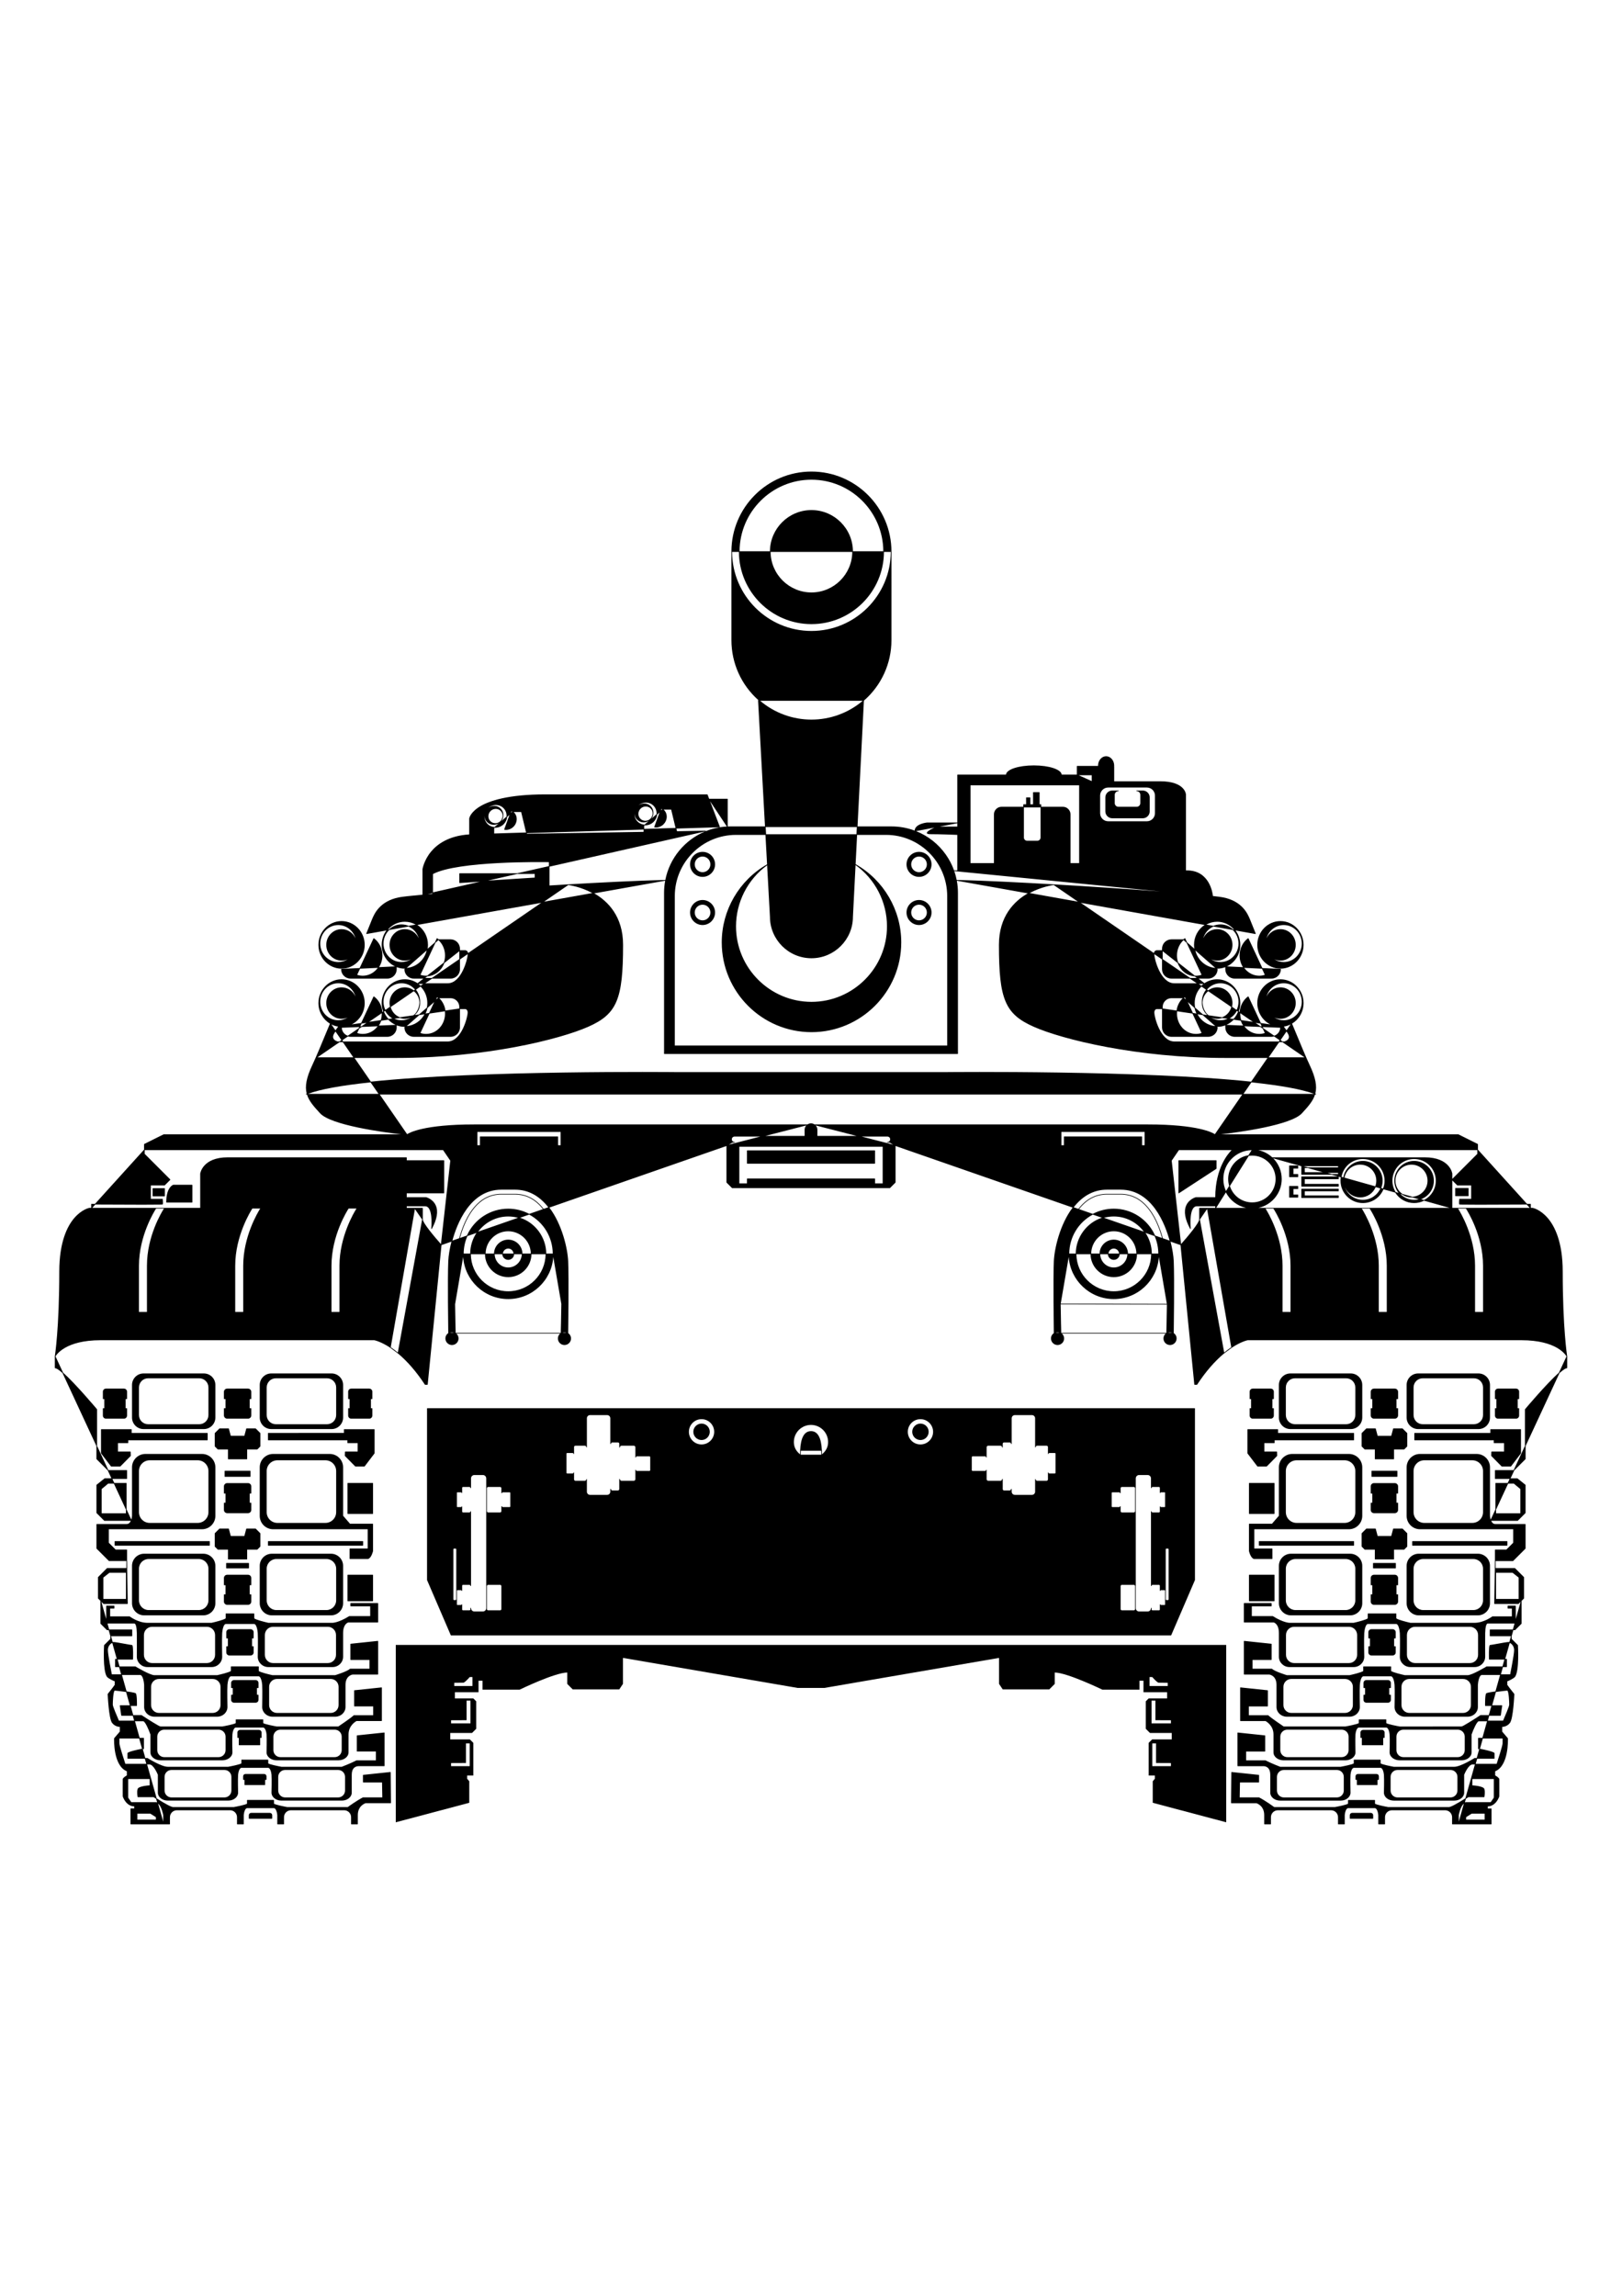 <?xml version="1.0" encoding="utf-8"?>
<!-- Generator: Adobe Illustrator 27.5.0, SVG Export Plug-In . SVG Version: 6.00 Build 0)  -->
<svg xmlns="http://www.w3.org/2000/svg" xmlns:xlink="http://www.w3.org/1999/xlink" viewBox="0 0 2500 2500" width="595" height="842" preserveAspectRatio="xMidYMid meet" data-scaled="true">
<g id="bg">
	<rect style="fill:#FFFFFF;" width="2500" height="2500"/>
</g>
<g id="Layer_1">
	<g>
		<path d="M1348.726,1254.263c0-0.276-0.224-0.5-0.5-0.5h-196.451c-0.276,0-0.5,0.224-0.5,0.5v19.508c0,0.276,0.224,0.5,0.5,0.5
			h196.451c0.276,0,0.5-0.224,0.5-0.5V1254.263z"/>
		<path d="M331.963,1665.473v-50.229c0-9.788-7.963-17.751-17.75-17.751h-92.99c-9.788,0-17.75,7.963-17.75,17.751v50.229
			c0,9.787,7.963,17.75,17.75,17.75h92.99C324,1683.223,331.963,1675.26,331.963,1665.473z M321.257,1619.066v42.582
			c0,7.788-6.336,14.124-14.124,14.124h-78.831c-7.788,0-14.124-6.336-14.124-14.124v-42.582c0-7.787,6.336-14.123,14.124-14.123
			h78.831C314.921,1604.943,321.257,1611.279,321.257,1619.066z"/>
		<path d="M222.139,1970.248h91.158c10.293,0,18.666-8.374,18.666-18.666v-57.637c0-10.293-8.374-18.667-18.666-18.667h-91.158
			c-10.293,0-18.666,8.374-18.666,18.667v57.637C203.473,1961.874,211.846,1970.248,222.139,1970.248z M214.179,1947.193v-48.86
			c0-8.216,6.684-14.9,14.9-14.9h77.278c8.216,0,14.9,6.685,14.9,14.9v48.86c0,8.216-6.684,14.9-14.9,14.9h-77.278
			C220.863,1962.094,214.179,1955.409,214.179,1947.193z"/>
		<path d="M419.008,1970.248h91.158c10.293,0,18.666-8.374,18.666-18.666v-57.637c0-10.293-8.373-18.667-18.666-18.667h-91.158
			c-10.293,0-18.667,8.374-18.667,18.667v57.637C400.341,1961.874,408.715,1970.248,419.008,1970.248z M411.047,1947.193v-48.86
			c0-8.216,6.684-14.9,14.9-14.9h77.278c8.216,0,14.9,6.685,14.9,14.9v48.86c0,8.216-6.684,14.9-14.9,14.9h-77.278
			C417.731,1962.094,411.047,1955.409,411.047,1947.193z"/>
		<path d="M418.092,1683.223h92.99c9.788,0,17.75-7.963,17.75-17.75v-50.229c0-9.788-7.963-17.751-17.75-17.751h-92.99
			c-9.788,0-17.751,7.963-17.751,17.751v50.229C400.341,1675.26,408.304,1683.223,418.092,1683.223z M411.047,1661.648v-42.582
			c0-7.787,6.336-14.123,14.124-14.123h78.831c7.788,0,14.124,6.336,14.124,14.123v42.582c0,7.788-6.336,14.124-14.124,14.124
			h-78.831C417.383,1675.772,411.047,1669.437,411.047,1661.648z"/>
		<path d="M345.614,1651.071c-0.276,0-0.5,0.224-0.5,0.5v10.544c0,2.795,2.273,5.068,5.068,5.068h32.079
			c2.795,0,5.068-2.273,5.068-5.068v-10.544c0-0.276-0.224-0.5-0.5-0.5h-1.973v-14.112h1.973c0.276,0,0.5-0.224,0.5-0.5v-10.544
			c0-2.794-2.273-5.067-5.068-5.067h-32.079c-2.794,0-5.068,2.273-5.068,5.067v10.544c0,0.276,0.224,0.5,0.5,0.5h1.973v14.112
			H345.614z"/>
		<path d="M159.049,1651.071c-0.276,0-0.5,0.224-0.5,0.5v10.827c0,2.639,2.146,4.785,4.785,4.785h27.699
			c2.639,0,4.785-2.146,4.785-4.785v-10.827c0-0.276-0.224-0.5-0.5-0.5h-1.676v-14.112h1.676c0.276,0,0.5-0.224,0.5-0.5v-10.827
			c0-2.638-2.146-4.784-4.785-4.784h-27.699c-2.639,0-4.785,2.146-4.785,4.784v10.827c0,0.276,0.224,0.5,0.5,0.5h1.676v14.112
			H159.049z"/>
		<path d="M537.125,1651.071c-0.276,0-0.5,0.224-0.5,0.5v10.827c0,2.639,2.146,4.785,4.785,4.785h27.698
			c2.639,0,4.785-2.146,4.785-4.785v-10.827c0-0.276-0.224-0.5-0.5-0.5h-1.676v-14.112h1.676c0.276,0,0.5-0.224,0.5-0.5v-10.827
			c0-2.638-2.146-4.784-4.785-4.784H541.41c-2.639,0-4.785,2.146-4.785,4.784v10.827c0,0.276,0.224,0.5,0.5,0.5h1.676v14.112
			H537.125z"/>
		<path d="M386.829,1782.584c0.276,0,0.5-0.224,0.5-0.5v-10.544c0-2.794-2.273-5.067-5.068-5.067h-32.079
			c-2.794,0-5.068,2.273-5.068,5.067v10.544c0,0.276,0.224,0.5,0.5,0.5h1.973v14.112h-1.973c-0.276,0-0.5,0.224-0.5,0.5v10.544
			c0,2.795,2.273,5.068,5.068,5.068h32.079c2.795,0,5.068-2.273,5.068-5.068v-10.544c0-0.276-0.224-0.5-0.5-0.5h-1.973v-14.112
			H386.829z"/>
		<path d="M386.829,1923.813c0.276,0,0.5-0.224,0.5-0.5v-10.545c0-2.794-2.273-5.067-5.068-5.067h-32.079
			c-2.794,0-5.068,2.273-5.068,5.067v10.545c0,0.276,0.224,0.5,0.5,0.5h1.973v14.111h-1.973c-0.276,0-0.5,0.224-0.5,0.5v10.544
			c0,2.795,2.273,5.068,5.068,5.068h32.079c2.795,0,5.068-2.273,5.068-5.068v-10.544c0-0.276-0.224-0.5-0.5-0.5h-1.973v-14.111
			H386.829z"/>
		<path d="M390.469,2005.749c0.276,0,0.5-0.224,0.5-0.5v-8.897c0-2.626-2.137-4.763-4.763-4.763h-32.689
			c-2.626,0-4.763,2.137-4.763,4.763v8.897c0,0.276,0.224,0.5,0.5,0.5h1.973v12.16h-1.973c-0.276,0-0.5,0.224-0.5,0.5v8.898
			c0,2.626,2.137,4.763,4.763,4.763h32.689c2.626,0,4.763-2.137,4.763-4.763v-8.898c0-0.276-0.224-0.5-0.5-0.5h-1.973v-12.16
			H390.469z"/>
		<path d="M397.956,2082.288c0.276,0,0.5-0.224,0.5-0.5v-7.347c0-2.454-1.996-4.45-4.45-4.45h-33.315c-2.454,0-4.45,1.996-4.45,4.45
			v7.347c0,0.276,0.224,0.5,0.5,0.5h1.973v10.298h-1.973c-0.276,0-0.5,0.224-0.5,0.5v7.348c0,2.453,1.996,4.449,4.45,4.449h33.315
			c2.454,0,4.45-1.996,4.45-4.449v-7.348c0-0.276-0.224-0.5-0.5-0.5h-1.973v-10.298H397.956z"/>
		<path d="M368.547,2170.382h31.977c0.276,0,0.5-0.224,0.5-0.5v-10.797h1.68c0.276,0,0.5-0.224,0.5-0.5v-7.589
			c0-2.32-1.888-4.208-4.209-4.208h-28.92c-2.321,0-4.208,1.888-4.208,4.208v7.589c0,0.276,0.224,0.5,0.5,0.5h1.68v10.797
			C368.047,2170.158,368.27,2170.382,368.547,2170.382z"/>
		<path d="M415.976,2274.648h-28.895c-1.968,0-3.569,1.602-3.569,3.569v4.955c0,0.276,0.224,0.5,0.5,0.5h35.032
			c0.276,0,0.5-0.224,0.5-0.5v-4.955C419.544,2276.25,417.943,2274.648,415.976,2274.648z"/>
		<path d="M377.322,2231.768h30.828c0.276,0,0.5-0.224,0.5-0.5v-7.524h1.602c0.276,0,0.5-0.224,0.5-0.5v-4.956
			c0-1.968-1.601-3.569-3.569-3.569h-28.894c-1.968,0-3.569,1.602-3.569,3.569v4.956c0,0.276,0.224,0.5,0.5,0.5h1.602v7.524
			C376.822,2231.544,377.045,2231.768,377.322,2231.768z"/>
		<path d="M335.575,1714.502c0.094,0.094,0.221,0.146,0.354,0.146h15.436v14.612c0,0.276,0.224,0.5,0.5,0.5h28.575
			c0.276,0,0.5-0.224,0.5-0.5v-14.612h15.437c0.133,0,0.26-0.053,0.354-0.146l4.465-4.465c0.094-0.094,0.146-0.221,0.146-0.354
			v-19.989c0-0.133-0.053-0.26-0.146-0.354l-6.972-6.972c-0.094-0.094-0.221-0.146-0.354-0.146h-13.841
			c-0.227,0-0.425,0.152-0.483,0.371l-2.923,10.997h-20.938l-2.923-10.997c-0.059-0.219-0.257-0.371-0.483-0.371h-13.841
			c-0.133,0-0.26,0.053-0.353,0.146l-6.972,6.972c-0.094,0.094-0.147,0.221-0.147,0.354v19.989c0,0.133,0.053,0.26,0.147,0.354
			L335.575,1714.502z"/>
		<path d="M396.73,1868.852l4.465-4.466c0.094-0.094,0.146-0.221,0.146-0.354v-19.988c0-0.133-0.053-0.26-0.146-0.354l-6.972-6.973
			c-0.094-0.094-0.221-0.146-0.354-0.146h-13.841c-0.227,0-0.425,0.152-0.483,0.371l-2.923,10.997h-20.938l-2.923-10.997
			c-0.059-0.219-0.257-0.371-0.483-0.371h-13.841c-0.133,0-0.26,0.053-0.353,0.146l-6.972,6.973
			c-0.094,0.094-0.147,0.221-0.147,0.354v19.988c0,0.133,0.053,0.26,0.147,0.354l4.465,4.466c0.094,0.094,0.221,0.146,0.354,0.146
			h15.436v14.611c0,0.276,0.224,0.5,0.5,0.5h28.575c0.276,0,0.5-0.224,0.5-0.5v-14.611h15.437
			C396.509,1868.998,396.636,1868.945,396.73,1868.852z"/>
		<path d="M574.961,1766.767c0-0.276-0.224-0.5-0.5-0.5h-38.404c-0.276,0-0.5,0.224-0.5,0.5v46.675c0,0.276,0.224,0.5,0.5,0.5
			h38.404c0.276,0,0.5-0.224,0.5-0.5V1766.767z"/>
		<path d="M536.057,1948.474h38.404c0.276,0,0.5-0.224,0.5-0.5v-39.772c0-0.276-0.224-0.5-0.5-0.5h-38.404
			c-0.276,0-0.5,0.224-0.5,0.5v39.772C535.557,1948.25,535.78,1948.474,536.057,1948.474z"/>
		<path d="M323.377,1862.384v-5.976c0-0.276-0.224-0.5-0.5-0.5H177.183c-0.276,0-0.5,0.224-0.5,0.5v5.976c0,0.276,0.224,0.5,0.5,0.5
			h145.694C323.153,1862.884,323.377,1862.66,323.377,1862.384z"/>
		<path d="M559.674,1862.384v-5.976c0-0.276-0.224-0.5-0.5-0.5H413.48c-0.276,0-0.5,0.224-0.5,0.5v5.976c0,0.276,0.224,0.5,0.5,0.5
			h145.694C559.451,1862.884,559.674,1862.66,559.674,1862.384z"/>
		<path d="M385.592,1756.757c0.276,0,0.5-0.224,0.5-0.5v-8.243c0-0.276-0.224-0.5-0.5-0.5h-38.879c-0.276,0-0.5,0.224-0.5,0.5v8.243
			c0,0.276,0.224,0.5,0.5,0.5H385.592z"/>
		<path d="M383.243,1897.813c0.276,0,0.5-0.224,0.5-0.5v-7.247c0-0.276-0.224-0.5-0.5-0.5h-34.181c-0.276,0-0.5,0.224-0.5,0.5v7.247
			c0,0.276,0.224,0.5,0.5,0.5H383.243z"/>
		<path d="M197.172,1704.826c0.276,0,0.5-0.224,0.5-0.5v-3.828H319.58c0.276,0,0.5-0.224,0.5-0.5v-10.304c0-0.276-0.224-0.5-0.5-0.5
			H202.949v-5.27c0-0.276-0.224-0.5-0.5-0.5h-46.256c-0.276,0-0.5,0.224-0.5,0.5v36.475c0,0.109,0.036,0.216,0.102,0.303
			l15.221,19.989c0.095,0.124,0.242,0.197,0.398,0.197h13.807c0.134,0,0.262-0.054,0.356-0.148l15.868-16.073
			c0.097-0.098,0.148-0.231,0.144-0.369l-0.206-5.977c-0.009-0.269-0.23-0.482-0.5-0.482h-19.077v-13.013H197.172z"/>
		<path d="M577.368,1720.399v-36.475c0-0.276-0.224-0.5-0.5-0.5h-46.257c-0.276,0-0.5,0.224-0.5,0.5v5.27H413.48
			c-0.276,0-0.5,0.224-0.5,0.5v10.304c0,0.276,0.224,0.5,0.5,0.5h121.908v3.828c0,0.276,0.224,0.5,0.5,0.5h15.367v13.013h-19.077
			c-0.27,0-0.49,0.214-0.5,0.482l-0.206,5.977c-0.005,0.138,0.047,0.271,0.144,0.369l15.868,16.073
			c0.094,0.095,0.222,0.148,0.356,0.148h13.807c0.156,0,0.303-0.073,0.398-0.197l15.221-19.989
			C577.332,1720.615,577.368,1720.509,577.368,1720.399z"/>
		<path d="M574.961,1829.618c0-0.276-0.224-0.5-0.5-0.5h-34.932l-10.697-12.332v-74.639c0-11.358-9.241-20.6-20.599-20.6H420.94
			c-11.358,0-20.599,9.241-20.599,20.6v74.825c0,11.358,9.241,20.599,20.599,20.599h145.77v29.739h-27.41
			c-0.276,0-0.5,0.224-0.5,0.5v15.122c0,0.276,0.224,0.5,0.5,0.5h27.91c0.053,0,0.107-0.009,0.157-0.025
			c5.155-1.707,7.484-11.763,7.581-12.189c0.008-0.036,0.012-0.073,0.012-0.11V1829.618z M518.126,1747.844v63.433
			c0,9.119-7.419,16.538-16.539,16.538h-74.002c-9.12,0-16.538-7.419-16.538-16.538v-63.433c0-9.119,7.419-16.538,16.538-16.538
			h74.002C510.707,1731.306,518.126,1738.725,518.126,1747.844z"/>
		<path d="M296.019,1306.792h-28.851c-0.051,0-0.102,0.008-0.15,0.023c-0.441,0.139-10.791,3.674-10.791,26.854
			c0,0.276,0.224,0.5,0.5,0.5h39.292c0.276,0,0.5-0.224,0.5-0.5v-26.377C296.519,1307.016,296.295,1306.792,296.019,1306.792z"/>
		<path d="M253.626,1312.013h-17.919c-0.276,0-0.5,0.224-0.5,0.5v11.54c0,0.276,0.224,0.5,0.5,0.5h17.919c0.276,0,0.5-0.224,0.5-0.5
			v-11.54C254.126,1312.236,253.903,1312.013,253.626,1312.013z"/>
		<path d="M2278.777,1597.492h-92.99c-9.787,0-17.75,7.963-17.75,17.751v50.229c0,9.787,7.963,17.75,17.75,17.75h92.99
			c9.787,0,17.75-7.963,17.75-17.75v-50.229C2296.527,1605.455,2288.564,1597.492,2278.777,1597.492z M2285.821,1619.066v42.582
			c0,7.788-6.336,14.124-14.124,14.124h-78.831c-7.787,0-14.123-6.336-14.123-14.124v-42.582c0-7.787,6.336-14.123,14.123-14.123
			h78.831C2279.485,1604.943,2285.821,1611.279,2285.821,1619.066z"/>
		<path d="M2168.037,1893.945v57.637c0,10.292,8.373,18.666,18.666,18.666h91.157c10.293,0,18.667-8.374,18.667-18.666v-57.637
			c0-10.293-8.374-18.667-18.667-18.667h-91.157C2176.41,1875.278,2168.037,1883.652,2168.037,1893.945z M2178.743,1947.193v-48.86
			c0-8.216,6.685-14.9,14.9-14.9h77.277c8.216,0,14.9,6.685,14.9,14.9v48.86c0,8.216-6.685,14.9-14.9,14.9h-77.277
			C2185.428,1962.094,2178.743,1955.409,2178.743,1947.193z"/>
		<path d="M1989.835,1970.248h91.157c10.293,0,18.667-8.374,18.667-18.666v-57.637c0-10.293-8.374-18.667-18.667-18.667h-91.157
			c-10.293,0-18.667,8.374-18.667,18.667v57.637C1971.168,1961.874,1979.542,1970.248,1989.835,1970.248z M1981.874,1947.193v-48.86
			c0-8.216,6.685-14.9,14.9-14.9h77.277c8.216,0,14.9,6.685,14.9,14.9v48.86c0,8.216-6.685,14.9-14.9,14.9h-77.277
			C1988.559,1962.094,1981.874,1955.409,1981.874,1947.193z"/>
		<path d="M2081.908,1597.492h-92.99c-9.787,0-17.75,7.963-17.75,17.751v50.229c0,9.787,7.963,17.75,17.75,17.75h92.99
			c9.788,0,17.751-7.963,17.751-17.75v-50.229C2099.659,1605.455,2091.696,1597.492,2081.908,1597.492z M2088.952,1619.066v42.582
			c0,7.788-6.336,14.124-14.123,14.124h-78.831c-7.788,0-14.124-6.336-14.124-14.124v-42.582c0-7.787,6.336-14.123,14.124-14.123
			h78.831C2082.616,1604.943,2088.952,1611.279,2088.952,1619.066z"/>
		<path d="M2113.172,1651.071c-0.276,0-0.5,0.224-0.5,0.5v10.544c0,2.795,2.273,5.068,5.067,5.068h32.079
			c2.795,0,5.068-2.273,5.068-5.068v-10.544c0-0.276-0.224-0.5-0.5-0.5h-1.974v-14.112h1.974c0.276,0,0.5-0.224,0.5-0.5v-10.544
			c0-2.794-2.273-5.067-5.068-5.067h-32.079c-2.794,0-5.067,2.273-5.067,5.067v10.544c0,0.276,0.224,0.5,0.5,0.5h1.973v14.112
			H2113.172z"/>
		<path d="M2304.683,1651.071c-0.276,0-0.5,0.224-0.5,0.5v10.827c0,2.639,2.146,4.785,4.785,4.785h27.698
			c2.639,0,4.785-2.146,4.785-4.785v-10.827c0-0.276-0.224-0.5-0.5-0.5h-1.676v-14.112h1.676c0.276,0,0.5-0.224,0.5-0.5v-10.827
			c0-2.638-2.146-4.784-4.785-4.784h-27.698c-2.639,0-4.785,2.146-4.785,4.784v10.827c0,0.276,0.224,0.5,0.5,0.5h1.676v14.112
			H2304.683z"/>
		<path d="M1926.606,1651.071c-0.276,0-0.5,0.224-0.5,0.5v10.827c0,2.639,2.146,4.785,4.785,4.785h27.699
			c2.639,0,4.785-2.146,4.785-4.785v-10.827c0-0.276-0.224-0.5-0.5-0.5h-1.677v-14.112h1.677c0.276,0,0.5-0.224,0.5-0.5v-10.827
			c0-2.638-2.146-4.784-4.785-4.784h-27.699c-2.639,0-4.785,2.146-4.785,4.784v10.827c0,0.276,0.224,0.5,0.5,0.5h1.677v14.112
			H1926.606z"/>
		<path d="M2113.172,1796.696c-0.276,0-0.5,0.224-0.5,0.5v10.544c0,2.795,2.273,5.068,5.067,5.068h32.079
			c2.795,0,5.068-2.273,5.068-5.068v-10.544c0-0.276-0.224-0.5-0.5-0.5h-1.974v-14.112h1.974c0.276,0,0.5-0.224,0.5-0.5v-10.544
			c0-2.794-2.273-5.067-5.068-5.067h-32.079c-2.794,0-5.067,2.273-5.067,5.067v10.544c0,0.276,0.224,0.5,0.5,0.5h1.973v14.112
			H2113.172z"/>
		<path d="M2154.387,1923.813c0.276,0,0.5-0.224,0.5-0.5v-10.545c0-2.794-2.273-5.067-5.068-5.067h-32.079
			c-2.794,0-5.067,2.273-5.067,5.067v10.545c0,0.276,0.224,0.5,0.5,0.5h1.973v14.111h-1.973c-0.276,0-0.5,0.224-0.5,0.5v10.544
			c0,2.795,2.273,5.068,5.067,5.068h32.079c2.795,0,5.068-2.273,5.068-5.068v-10.544c0-0.276-0.224-0.5-0.5-0.5h-1.974v-14.111
			H2154.387z"/>
		<path d="M2109.531,2017.909c-0.276,0-0.5,0.224-0.5,0.5v8.898c0,2.626,2.137,4.763,4.763,4.763h32.688
			c2.627,0,4.764-2.137,4.764-4.763v-8.898c0-0.276-0.224-0.5-0.5-0.5h-1.974v-12.16h1.974c0.276,0,0.5-0.224,0.5-0.5v-8.897
			c0-2.626-2.137-4.763-4.764-4.763h-32.688c-2.626,0-4.763,2.137-4.763,4.763v8.897c0,0.276,0.224,0.5,0.5,0.5h1.973v12.16
			H2109.531z"/>
		<path d="M2102.044,2092.586c-0.276,0-0.5,0.224-0.5,0.5v7.348c0,2.453,1.996,4.449,4.449,4.449h33.315
			c2.454,0,4.45-1.996,4.45-4.449v-7.348c0-0.276-0.224-0.5-0.5-0.5h-1.974v-10.298h1.974c0.276,0,0.5-0.224,0.5-0.5v-7.347
			c0-2.454-1.996-4.45-4.45-4.45h-33.315c-2.453,0-4.449,1.996-4.449,4.45v7.347c0,0.276,0.224,0.5,0.5,0.5h1.973v10.298H2102.044z"
			/>
		<path d="M2099.476,2170.382h31.978c0.276,0,0.5-0.224,0.5-0.5v-10.797h1.681c0.276,0,0.5-0.224,0.5-0.5v-7.589
			c0-2.32-1.888-4.208-4.209-4.208h-28.921c-2.32,0-4.208,1.888-4.208,4.208v7.589c0,0.276,0.224,0.5,0.5,0.5h1.68v10.797
			C2098.976,2170.158,2099.199,2170.382,2099.476,2170.382z"/>
		<path d="M2112.919,2274.648h-28.895c-1.968,0-3.569,1.602-3.569,3.569v4.955c0,0.276,0.224,0.5,0.5,0.5h35.033
			c0.276,0,0.5-0.224,0.5-0.5v-4.955C2116.488,2276.25,2114.887,2274.648,2112.919,2274.648z"/>
		<path d="M2091.85,2231.768h30.829c0.276,0,0.5-0.224,0.5-0.5v-7.524h1.602c0.276,0,0.5-0.224,0.5-0.5v-4.956
			c0-1.968-1.601-3.569-3.568-3.569h-28.896c-1.968,0-3.568,1.602-3.568,3.569v4.956c0,0.276,0.224,0.5,0.5,0.5h1.602v7.524
			C2091.35,2231.544,2091.573,2231.768,2091.85,2231.768z"/>
		<path d="M2105.777,1682.369l-6.972,6.973c-0.094,0.094-0.146,0.221-0.146,0.354v19.988c0,0.133,0.053,0.26,0.146,0.354
			l4.465,4.465c0.094,0.094,0.221,0.146,0.354,0.146h15.436v14.612c0,0.276,0.224,0.5,0.5,0.5h28.576c0.276,0,0.5-0.224,0.5-0.5
			v-14.612h15.436c0.133,0,0.26-0.053,0.354-0.146l4.466-4.465c0.094-0.094,0.146-0.221,0.146-0.354v-19.988
			c0-0.133-0.053-0.26-0.146-0.354l-6.973-6.973c-0.094-0.094-0.221-0.146-0.354-0.146h-13.841c-0.227,0-0.425,0.152-0.483,0.371
			l-2.924,10.997h-20.938l-2.924-10.997c-0.059-0.219-0.257-0.371-0.483-0.371h-13.841
			C2105.998,1682.223,2105.871,1682.275,2105.777,1682.369z"/>
		<path d="M2161.918,1836.718c-0.094-0.094-0.221-0.146-0.354-0.146h-13.841c-0.227,0-0.425,0.152-0.483,0.371l-2.924,10.997
			h-20.938l-2.924-10.997c-0.059-0.219-0.257-0.371-0.483-0.371h-13.841c-0.133,0-0.26,0.053-0.354,0.146l-6.972,6.973
			c-0.094,0.094-0.146,0.221-0.146,0.354v19.988c0,0.133,0.053,0.26,0.146,0.354l4.465,4.466c0.094,0.094,0.221,0.146,0.354,0.146
			h15.436v14.611c0,0.276,0.224,0.5,0.5,0.5h28.576c0.276,0,0.5-0.224,0.5-0.5v-14.611h15.436c0.133,0,0.26-0.053,0.354-0.146
			l4.466-4.466c0.094-0.094,0.146-0.221,0.146-0.354v-19.988c0-0.133-0.053-0.26-0.146-0.354L2161.918,1836.718z"/>
		<path d="M2415.492,1571.159c-0.001-0.013,0.003-0.025,0.001-0.037c-0.068-0.42-6.862-43.025-6.862-130.569
			c0-45.927-12.505-70.155-22.994-82.394c-11.419-13.322-22.683-15.682-23.156-15.775c-0.032-0.007-0.065-0.01-0.098-0.01h-2.935
			v-5.683c0-0.133-0.053-0.261-0.147-0.354c-0.094-0.094-0.221-0.146-0.353-0.146c-0.001,0-0.002,0-0.003,0l-5.342,0.032
			l-75.623-83.528v-8.324c0-0.19-0.107-0.363-0.277-0.448l-29.812-14.837c-0.069-0.034-0.146-0.052-0.223-0.052h-365.876
			c27.535-3.195,107.915-13.962,124.864-32.408c9.127-9.934,17.016-18.533,20.228-28.963h1.116c0.239,0,0.444-0.169,0.49-0.403
			c0.047-0.234-0.079-0.469-0.301-0.559c-0.3-0.124-0.613-0.245-0.926-0.366c3.023-11.384,0.375-24.95-8.572-43.896
			c-4.914-10.408-14.086-31.941-27.26-63.998c10.644-6.377,17.764-18.24,17.764-31.671c0-20.205-15.997-36.644-35.659-36.644
			c-19.663,0-35.66,16.438-35.66,36.644c0,14.031,7.911,26.806,19.998,32.9l-14.495-2.146l-19.061-40.763
			c-0.063-0.136-0.186-0.236-0.331-0.273c-0.145-0.038-0.3-0.007-0.42,0.083c-7.513,5.577-12.164,14.269-12.869,23.946l-1.287-0.884
			c1.507-4.125,2.277-8.45,2.277-12.864c0-20.205-15.997-36.644-35.659-36.644c-7.045,0-13.814,2.116-19.594,6.038l-9.041-7.097
			h14.849c7.965,0,14.444-6.48,14.444-14.444c0-0.144-0.063-0.281-0.171-0.376l-0.591-0.517c0.035,0,0.069,0.003,0.104,0.003
			c4.411,0,8.634-0.833,12.537-2.345v3.235c0,7.965,6.479,14.444,14.444,14.444h56.738c7.965,0,14.444-6.48,14.444-14.444
			c0-0.267-0.21-0.487-0.477-0.5l-28.014-1.311l-21.385-45.732c-0.063-0.136-0.186-0.236-0.331-0.273
			c-0.145-0.038-0.3-0.007-0.42,0.083c-8.13,6.034-12.983,15.938-12.983,26.493c0,6.482,1.806,12.686,5.195,18.029l-24.62-1.152
			c12.117-5.86,20.529-18.523,20.529-33.172c0-8.011-2.582-15.837-7.288-22.189l30.515,5.448c0.029,0.005,0.059,0.008,0.088,0.008
			c0.148,0,0.292-0.066,0.388-0.184c0.114-0.141,0.144-0.333,0.076-0.501c-5.201-13.002-8.536-21.306-9.093-22.531
			c-0.149-0.329-0.313-0.702-0.494-1.114c-3.168-7.214-11.583-26.376-40.735-32.142c-2.822-0.558-8.081-1.257-15.626-2.078
			c-0.431-4.238-5.086-39.457-39.871-39.457h-1.731V705.263c-0.009-0.203-1.288-20.262-39.654-20.262h-70.938v-23.13
			c0-0.176-0.096-0.323-0.233-0.412c0.137-0.089,0.233-0.236,0.233-0.412c0-8.078-5.586-14.65-12.452-14.65
			s-12.452,6.572-12.452,14.65c0,0.125,0.05,0.237,0.126,0.324h-32.324c-0.276,0-0.5,0.224-0.5,0.5v12.826h-23.34
			c-0.748-7.975-19.334-14.15-42.928-14.15s-42.18,6.176-42.928,14.15h-74.548c-0.276,0-0.5,0.224-0.5,0.5v73.325h-46.408
			c-0.016,0-0.032,0.001-0.048,0.002c-0.772,0.074-18.523,1.918-19.284,12.433c-11.39-4.229-23.362-6.385-35.603-6.385h-52.433
			l9.849-193.833c26.973-23.455,42.441-57.371,42.441-93.092V331.055c0-67.998-55.321-123.319-123.32-123.319
			c-67.999,0-123.32,55.321-123.32,123.319v136.592c0,35.327,15.139,68.892,41.569,92.315c-0.133,0.003-0.26,0.057-0.352,0.154
			c-0.094,0.1-0.144,0.234-0.136,0.371l10.646,194.084h-53.217c-1.417,0-2.825,0.037-4.228,0.094v-42.239c0-0.276-0.224-0.5-0.5-0.5
			h-28.133l-2.448-6.41c-0.074-0.194-0.26-0.322-0.467-0.322H840.739c-57.811,0-86.65,10.012-100.664,18.412
			c-15.327,9.186-16.82,18.313-16.881,18.769v24.508c-31.883,2.043-49.51,15.289-58.833,26.554
			c-10.99,13.279-13.147,26.761-13.174,26.971v39.349c-19.137,1.754-31.365,3.141-36.332,4.123
			c-29.153,5.766-37.568,24.929-40.735,32.143c-0.181,0.412-0.344,0.784-0.494,1.113c-0.552,1.215-3.752,9.181-9.093,22.531
			c-0.067,0.168-0.038,0.36,0.077,0.501c0.096,0.118,0.239,0.184,0.388,0.184c0.029,0,0.059-0.002,0.088-0.008l30.514-5.448
			c-4.706,6.352-7.288,14.178-7.288,22.189c0,14.649,8.412,27.311,20.53,33.172l-24.62,1.152c3.389-5.341,5.195-11.546,5.195-18.029
			c0-10.555-4.854-20.458-12.983-26.493c-0.121-0.09-0.275-0.122-0.42-0.083c-0.146,0.037-0.267,0.137-0.331,0.273l-21.384,45.732
			l-28.014,1.311c-0.267,0.013-0.477,0.232-0.477,0.5c0,7.965,6.479,14.444,14.444,14.444h56.739c7.965,0,14.444-6.48,14.444-14.444
			v-3.235c3.903,1.512,8.126,2.345,12.537,2.345c0.035,0,0.069-0.003,0.104-0.003l-0.591,0.517c-0.108,0.095-0.17,0.232-0.17,0.376
			c0,7.965,6.479,14.444,14.444,14.444h14.849l-9.042,7.097c-5.779-3.922-12.549-6.038-19.594-6.038
			c-19.663,0-35.66,16.438-35.66,36.644c0,4.416,0.77,8.74,2.277,12.864l-1.287,0.884c-0.706-9.679-5.356-18.37-12.87-23.946
			c-0.121-0.09-0.275-0.121-0.42-0.083c-0.146,0.037-0.267,0.137-0.331,0.273l-19.061,40.763l-14.495,2.146
			c12.087-6.094,19.997-18.87,19.997-32.9c0-20.205-15.997-36.644-35.66-36.644s-35.66,16.438-35.66,36.644
			c0,13.431,7.12,25.294,17.764,31.672c-13.172,32.053-22.343,53.586-27.26,63.998c-8.947,18.947-11.594,32.513-8.572,43.896
			c-0.313,0.121-0.626,0.243-0.926,0.366c-0.221,0.09-0.347,0.325-0.301,0.559c0.046,0.234,0.252,0.403,0.491,0.403h1.116
			c3.213,10.431,11.101,19.029,20.228,28.963c16.948,18.446,97.329,29.213,124.864,32.408H252.331c-0.077,0-0.154,0.018-0.223,0.052
			l-29.812,14.837c-0.17,0.084-0.277,0.258-0.277,0.448v8.325l-75.622,83.528l-5.343-0.032c-0.001,0-0.002,0-0.003,0
			c-0.132,0-0.259,0.052-0.353,0.146c-0.094,0.094-0.147,0.222-0.147,0.354v5.692l-3.032,0c-0.474,0.094-11.738,2.453-23.156,15.775
			c-10.49,12.238-22.995,36.467-22.995,82.394c0,87.544-6.794,130.149-6.863,130.569c-0.002,0.014,0.002,0.026,0.001,0.04
			c-0.001,0.014-0.007,0.027-0.007,0.041v17.722c0,0.276,0.224,0.5,0.5,0.5c1.333,0,4.388,1.292,11.357,7.415l52.249,112.485v19.884
			c0,0.133,0.053,0.26,0.146,0.354l17.281,17.281l5.671,12.211h-10.182c-0.114,0-0.224,0.039-0.313,0.109l-12.365,9.892
			c-0.119,0.095-0.188,0.238-0.188,0.391v42.863c0,0.133,0.053,0.26,0.146,0.354l11.747,11.746c0.094,0.094,0.221,0.146,0.354,0.146
			h40.786c-1.185,2.651-3.144,4.976-6.372,4.976h-46.161c-0.276,0-0.5,0.224-0.5,0.5v37.094c0,0.133,0.053,0.26,0.146,0.354
			l18.959,18.958c0.094,0.094,0.221,0.146,0.354,0.146h26.702v10.815h-29.587c-0.133,0-0.26,0.053-0.354,0.146l-13.738,13.738
			c-0.094,0.094-0.146,0.221-0.146,0.354v32.284c0,0.133,0.053,0.26,0.146,0.354l3.631,3.632v34.895c0,0.133,0.053,0.26,0.146,0.354
			l9.789,9.788c0.094,0.094,0.221,0.146,0.354,0.146h2.46l2.569,9.135v4.274l-9.539,9.539c-0.086,0.086-0.138,0.201-0.145,0.323
			c-0.094,1.549-2.219,38.039,4.197,48.243c1.806,2.871,10.448,6.615,12.322,7.402c-0.251,2.618-0.244,4.288,0.02,4.981
			c-0.586,1.337-6.903,9.396-10.865,14.307c-0.077,0.095-0.116,0.214-0.11,0.335c0.067,1.538,1.712,37.737,6.697,44.244
			c4.324,5.645,10.198,6.211,11.986,6.246v7.278l-8.673,10.164c-0.073,0.085-0.115,0.192-0.119,0.305
			c-0.067,1.728-1.402,42.217,19.646,50.644v6.373c-1.482,0.843-6.18,3.676-6.319,5.754c-0.137,2.055-0.006,25.552-0.001,26.551
			c0,0.048,0.007,0.096,0.021,0.142c0.046,0.151,4.677,14.952,17.701,15.323v3.128h-5.27c-0.276,0-0.5,0.224-0.5,0.5v23.485
			c0,0.276,0.224,0.5,0.5,0.5h50.419h9.375c0.276,0,0.5-0.224,0.5-0.5v-10.505c0-5.88,4.783-10.663,10.663-10.663h82.059
			c5.88,0,10.663,4.783,10.663,10.663v10.505c0,0.276,0.224,0.5,0.5,0.5h9.374c0.276,0,0.5-0.224,0.5-0.5l-0.001-13.832
			c0.273-3.459,1.916-10.601,5.253-10.601h41.174c3.337,0,4.98,7.142,5.251,10.562v13.871c0,0.276,0.224,0.5,0.5,0.5h9.374
			c0.276,0,0.5-0.224,0.5-0.5v-10.505c0-5.88,4.783-10.663,10.663-10.663h82.058c5.88,0,10.663,4.783,10.663,10.663v10.505
			c0,0.276,0.224,0.5,0.5,0.5H551c0.276,0,0.5-0.224,0.5-0.5v-13.871c0-13.975,10.9-17.837,11.969-18.182h38.665
			c0.133,0,0.261-0.054,0.355-0.148c0.094-0.095,0.146-0.223,0.145-0.356l-0.44-47.053c-0.001-0.141-0.062-0.274-0.167-0.368
			c-0.105-0.094-0.246-0.142-0.385-0.124l-41.764,4.396c-0.254,0.026-0.448,0.241-0.448,0.497v10.7c0,0.276,0.224,0.5,0.5,0.5
			h28.909l0.422,22.989h-29.715c-0.08,0-0.158,0.019-0.229,0.056c-9.353,4.807-21.889,13.867-23.316,14.905l-93.211,0.008
			c-4.869-0.873-17.766-3.463-20.461-5.202v-5.282c0-0.276-0.224-0.5-0.5-0.5h-40.603c-0.276,0-0.5,0.224-0.5,0.5v5.282
			c-2.695,1.739-15.589,4.329-20.373,5.194h-93.463c-2.826,0-12.089-4.893-25.422-13.424l-14.701-52.261h3.582
			c6.333,0,12.444,14.602,12.963,15.874v27.646c0,6.721,6.855,12.188,15.281,12.188h93.119c8.426,0,15.281-5.468,15.281-12.201
			c-0.005-0.208-0.537-20.875-0.001-27.692c0.272-3.458,1.908-10.6,5.232-10.6h41.023c3.324,0,4.96,7.142,5.232,10.6
			c0.535,6.817,0.004,27.484-0.002,27.705c0,6.721,6.855,12.188,15.28,12.188h93.12c8.426,0,15.281-5.468,15.281-12.188v-27.744
			c0-4.848,1.26-8.438,3.746-10.668c3.225-2.894,7.472-2.474,7.569-2.465h38.741c0.276,0,0.5-0.224,0.5-0.5v-50.831
			c0-0.142-0.06-0.276-0.166-0.372c-0.106-0.095-0.244-0.14-0.387-0.125l-41.764,4.396c-0.254,0.026-0.448,0.241-0.448,0.497v23.905
			c0,0.276,0.224,0.5,0.5,0.5h28.899v13.562h-29.724c-0.08,0-0.158,0.019-0.229,0.056c-9.399,4.831-21.484,9.432-22.611,9.858
			l-92.94,0.008c-4.851-0.872-17.699-3.463-20.384-5.201v-5.283c0-0.276-0.224-0.5-0.5-0.5h-40.453c-0.276,0-0.5,0.224-0.5,0.5
			v5.283c-2.685,1.738-15.531,4.328-20.296,5.193h-93.119c-9.825,0-30.856-13.239-31.067-13.373c-0.08-0.05-0.173-0.077-0.268-0.077
			h-3.265l-3.824-13.595c0.788-0.159,1.255-0.25,1.256-0.25c0.235-0.046,0.404-0.252,0.404-0.491v-16.279c0-0.276-0.224-0.5-0.5-0.5
			h-6.089l-7.197-25.584h12.689c2.835,0,8.313,12.434,11.125,20.328v27.657c0,6.721,7,12.188,15.604,12.188h95.154
			c8.604,0,15.603-5.468,15.603-12.202c-0.006-0.208-0.548-20.873-0.001-27.689c0.221-2.75,1.68-10.602,5.357-10.602h41.918
			c3.678,0,5.137,7.852,5.357,10.602c0.547,6.816,0.004,27.481-0.001,27.703c0,6.721,7,12.188,15.604,12.188h95.154
			c8.604,0,15.604-5.468,15.604-12.188V2153.7c0-13.754,11.078-19.966,12.244-20.58h38.621c0.276,0,0.5-0.224,0.5-0.5v-50.832
			c0-0.142-0.06-0.276-0.166-0.371c-0.105-0.096-0.247-0.144-0.387-0.126l-41.764,4.396c-0.254,0.026-0.448,0.241-0.448,0.497
			v23.904c0,0.276,0.224,0.5,0.5,0.5h28.899v13.563h-29.724c-0.133,0-0.26,0.053-0.354,0.146
			c-3.999,3.999-21.989,16.082-23.678,17.214l-94.915,0.008c-4.958-0.873-18.091-3.464-20.837-5.205v-5.28
			c0-0.276-0.224-0.5-0.5-0.5h-41.337c-0.276,0-0.5,0.224-0.5,0.5v5.28c-2.746,1.741-15.876,4.332-20.75,5.197h-95.154
			c-1.95,0-18.532-10.459-29.202-17.489c-0.081-0.054-0.177-0.082-0.275-0.082h-12.619l-3.97-14.112h9.17
			c0.273,0,0.496-0.219,0.5-0.492c0.046-2.86,0.177-17.219-1.823-18.934c-0.317-0.272-1.284-1.095-14.149-2.979l-7.108-25.266
			h27.938c4.345,0,5.972,10.988,6.231,15.191v34.174c0,8.215,7.112,14.897,15.854,14.897h96.727c8.742,0,15.853-6.683,15.853-14.908
			c-0.006-0.257-0.558-25.722-0.001-34.13c0.284-4.293,1.991-13.158,5.454-13.158h42.611c3.461,0,5.169,8.865,5.454,13.158
			c0.557,8.407,0.005,33.873-0.001,34.141c0,8.215,7.112,14.897,15.853,14.897h96.727c8.742,0,15.854-6.683,15.854-14.897v-34.174
			c0-14.306,10.649-15.825,11.04-15.879h38.742c0.276,0,0.5-0.224,0.5-0.5v-50.831c0-0.142-0.06-0.276-0.165-0.371
			c-0.106-0.096-0.248-0.143-0.387-0.126l-41.764,4.396c-0.254,0.026-0.448,0.241-0.448,0.497v23.904c0,0.276,0.224,0.5,0.5,0.5
			h28.899v13.563h-29.724c-0.133,0-0.26,0.053-0.354,0.146c-3.994,3.993-21.508,9.416-22.768,9.803h-96.599
			c-5.1-1.09-18.462-4.29-21.155-6.426v-6.596c0-0.276-0.224-0.5-0.5-0.5h-42.02c-0.276,0-0.5,0.224-0.5,0.5v6.596
			c-2.692,2.136-16.055,5.336-21.155,6.426H238.01c-6.957,0-29.023-13.314-29.245-13.449c-0.078-0.047-0.167-0.072-0.259-0.072
			h-24.24l-2.965-10.54h23.229c0.27,0,0.491-0.214,0.499-0.484c0.106-3.313,0.55-19.932-1.143-21.68
			c-0.214-0.222-0.44-0.268-0.593-0.268c-0.769,0-5.513-0.863-10.537-1.777c-7.344-1.337-15.668-2.852-17.773-2.852
			c-0.385,0-0.809,0.069-1.247,0.171l-2.561-9.104h32.11c0.276,0,0.5-0.224,0.5-0.5v-9.308c0-0.276-0.224-0.5-0.5-0.5h-35.009
			l-2.607-9.27h41.394c2.176,0,3.643,5.672,3.828,14.802c0.182,9.002,0.002,36.173,0,36.449c0,8.745,7.28,15.86,16.228,15.86h99.089
			c8.948,0,16.228-7.115,16.228-15.871c-0.006-0.273-0.572-27.444-0.001-36.417c0.291-4.59,2.044-14.067,5.599-14.067h43.652
			c3.555,0,5.307,9.478,5.599,14.067c0.571,8.973,0.005,36.144-0.001,36.428c0,8.745,7.28,15.86,16.229,15.86h99.089
			c8.948,0,16.228-7.115,16.228-15.86v-36.459c0-13.937,7.205-16.179,7.941-16.371h45.55c0.276,0,0.5-0.224,0.5-0.5v-28.851
			c0-0.276-0.224-0.5-0.5-0.5h-41.764c-0.276,0-0.5,0.224-0.5,0.5v3.949c0,0.276,0.224,0.5,0.5,0.5h29.998v15.108h-32.197
			c-0.093,0-0.185,0.026-0.264,0.075c-16.25,10.124-25.232,10.229-25.488,10.229c-0.002,0-0.004,0-0.005,0h-99.035
			c-6.466-1.438-19.058-4.669-21.684-6.865v-7.06c0-0.276-0.224-0.5-0.5-0.5h-43.047c-0.276,0-0.5,0.224-0.5,0.5v7.06
			c-2.625,2.196-15.217,5.427-21.684,6.865H227.12c-14.22,0-27.042-9.724-27.17-9.822c-0.087-0.067-0.194-0.104-0.305-0.104h-29.896
			v-12.086h6.094c0.276,0,0.5-0.224,0.5-0.5v-3.4c0-0.276-0.224-0.5-0.5-0.5h-11.643c-0.276,0-0.5,0.224-0.5,0.5v19.981
			l-7.43-26.414l3.112,3.112c0.094,0.094,0.221,0.146,0.354,0.146h36.681c0.134,0,0.263-0.054,0.356-0.149
			c0.094-0.096,0.146-0.225,0.144-0.359l-1.099-66.081v-16.683c0-0.276-0.224-0.5-0.5-0.5h-17.103l-10.526-10.526v-20.793h143.676
			c11.358,0,20.599-9.24,20.599-20.599v-74.825c0-11.358-9.241-20.6-20.599-20.6h-87.293c-11.358,0-20.599,9.241-20.599,20.6
			l0,74.802c-0.003,0.059-0.154,2.843-1.09,5.777l-7.287-15.688v-40.272c0-0.276-0.224-0.5-0.5-0.5h-18.438l-2.886-6.213h22.046
			c0.276,0,0.5-0.224,0.5-0.5v-12.57c0-0.276-0.224-0.5-0.5-0.5h-28.231l-0.22-0.221l-17.261-37.16v-56.157
			c0-0.117-0.042-0.231-0.117-0.321c-0.331-0.394-33.223-39.564-52.313-56.395l-11.618-25.012
			c1.313-2.376,15.244-24.93,69.472-24.93l421.753-0.007c0.097,0.017,9.897,1.798,24.644,11.545l11.759,8.756
			c14.647,12.133,28.667,28.34,41.669,48.172c0.092,0.141,0.25,0.226,0.418,0.226h3.435c0.257,0,0.472-0.195,0.498-0.451
			l21.263-214.822l15.366-5.343c-2.758,10.671-4.551,21.615-4.929,30.162c-1.178,26.688-0.075,105.815-0.004,110.748
			c-2.75,1.894-4.392,4.973-4.392,8.316c0,5.579,4.538,10.117,10.117,10.117c5.579,0,10.117-4.538,10.117-10.117
			c0-2.936-1.268-5.669-3.438-7.576h160.02c-2.17,1.907-3.439,4.64-3.439,7.576c0,5.579,4.538,10.117,10.117,10.117
			s10.117-4.538,10.117-10.117c0-3.343-1.643-6.422-4.393-8.316c0.07-4.933,1.174-84.06-0.004-110.748
			c-0.843-19.093-9.269-56.707-29.001-82.624l272.953-94.904v56.036c0,0.133,0.053,0.26,0.146,0.354l8.38,8.38
			c0.094,0.094,0.221,0.146,0.354,0.146h242.891c0.133,0,0.26-0.053,0.354-0.146l8.381-8.38c0.094-0.094,0.146-0.221,0.146-0.354
			v-56.036l272.954,94.904c-19.731,25.917-28.158,63.531-29.002,82.624c-1.178,26.688-0.073,105.818-0.004,110.748
			c-2.751,1.894-4.393,4.973-4.393,8.315c0,5.579,4.538,10.117,10.117,10.117c5.578,0,10.116-4.538,10.116-10.117
			c0-2.936-1.268-5.67-3.438-7.576h160.02c-2.17,1.907-3.438,4.64-3.438,7.576c0,5.579,4.538,10.117,10.116,10.117
			c5.579,0,10.117-4.538,10.117-10.117c0-3.342-1.642-6.421-4.393-8.315c0.07-4.93,1.174-84.06-0.004-110.748
			c-0.378-8.545-2.17-19.489-4.929-30.162l15.365,5.342l21.264,214.822c0.024,0.256,0.24,0.451,0.497,0.451h3.435
			c0.169,0,0.326-0.085,0.418-0.226c13.003-19.834,27.024-36.042,41.673-48.175l11.758-8.755
			c14.746-9.745,24.543-11.526,24.556-11.536h421.838c54.234,0,68.163,22.559,69.472,24.931l-11.617,25.011
			c-19.09,16.831-51.983,56.001-52.313,56.395c-0.076,0.09-0.117,0.204-0.117,0.321v56.158l-17.26,37.158l-0.222,0.222h-28.23
			c-0.276,0-0.5,0.224-0.5,0.5v12.57c0,0.276,0.224,0.5,0.5,0.5h22.046l-2.886,6.213h-18.439c-0.276,0-0.5,0.224-0.5,0.5v40.273
			l-7.285,15.683c-0.911-2.855-1.081-5.567-1.091-5.763v-74.812c0-11.358-9.24-20.6-20.599-20.6h-87.293
			c-11.358,0-20.599,9.241-20.599,20.6v74.825c0,11.358,9.24,20.599,20.599,20.599h143.676v20.793l-10.526,10.526h-17.103
			c-0.276,0-0.5,0.224-0.5,0.5v16.683l-1.1,66.081c-0.002,0.135,0.05,0.264,0.144,0.359s0.223,0.149,0.356,0.149h36.682
			c0.133,0,0.26-0.053,0.354-0.146l3.112-3.112l-7.431,26.414v-19.981c0-0.276-0.224-0.5-0.5-0.5h-11.643
			c-0.276,0-0.5,0.224-0.5,0.5v3.4c0,0.276,0.224,0.5,0.5,0.5h6.095v12.086h-29.896c-0.11,0-0.218,0.036-0.305,0.104
			c-0.128,0.099-12.95,9.822-27.17,9.822h-99.034c-6.466-1.438-19.058-4.669-21.684-6.865v-7.06c0-0.276-0.224-0.5-0.5-0.5h-43.047
			c-0.276,0-0.5,0.224-0.5,0.5v7.06c-2.626,2.196-15.218,5.427-21.684,6.865h-99.042c-0.001,0-0.002,0-0.005,0
			c-0.251,0-9.232-0.105-25.48-10.229c-0.08-0.049-0.171-0.075-0.265-0.075h-32.197v-15.108h29.999c0.276,0,0.5-0.224,0.5-0.5
			v-3.949c0-0.276-0.224-0.5-0.5-0.5h-41.765c-0.276,0-0.5,0.224-0.5,0.5v28.851c0,0.276,0.224,0.5,0.5,0.5h45.551
			c0.736,0.192,7.94,2.435,7.94,16.371v36.459c0,8.745,7.28,15.86,16.229,15.86h99.09c8.948,0,16.229-7.115,16.229-15.871
			c-0.006-0.273-0.572-27.444-0.001-36.417c0.292-4.59,2.044-14.067,5.599-14.067h43.652c3.553,0,5.306,9.478,5.599,14.067
			c0.57,8.973,0.005,36.144-0.001,36.428c0,8.745,7.28,15.86,16.229,15.86h99.089c8.948,0,16.229-7.115,16.229-15.863
			c-0.002-0.273-0.182-27.444,0-36.446c0.181-8.991,1.684-14.802,3.827-14.802h41.395l-2.607,9.27h-35.009
			c-0.276,0-0.5,0.224-0.5,0.5v9.308c0,0.276,0.224,0.5,0.5,0.5h32.109l-2.562,9.104c-0.439-0.101-0.862-0.171-1.247-0.171
			c-2.104,0-10.43,1.515-17.773,2.852c-5.023,0.914-9.768,1.777-10.536,1.777c-0.152,0-0.379,0.046-0.593,0.268
			c-1.694,1.749-1.25,18.366-1.144,21.68c0.009,0.271,0.23,0.484,0.5,0.484h23.229l-2.965,10.54h-24.24
			c-0.092,0-0.181,0.025-0.259,0.072c-0.223,0.135-22.288,13.449-29.244,13.449h-96.675c-5.1-1.09-18.462-4.29-21.154-6.426v-6.596
			c0-0.276-0.224-0.5-0.5-0.5h-42.021c-0.276,0-0.5,0.224-0.5,0.5v6.596c-2.692,2.136-16.055,5.336-21.154,6.426h-96.599
			c-1.261-0.387-18.775-5.81-22.769-9.803c-0.094-0.094-0.221-0.146-0.354-0.146h-29.725v-13.563h28.9c0.276,0,0.5-0.224,0.5-0.5
			v-23.904c0-0.256-0.193-0.471-0.447-0.497l-41.765-4.396c-0.14-0.017-0.282,0.03-0.388,0.126
			c-0.104,0.095-0.165,0.229-0.165,0.371v50.831c0,0.276,0.224,0.5,0.5,0.5l38.68-0.004c0.453,0.058,11.103,1.577,11.103,15.883
			v34.174c0,8.215,7.112,14.897,15.854,14.897h96.727c8.741,0,15.854-6.683,15.854-14.908c-0.006-0.257-0.558-25.723-0.001-34.13
			c0.284-4.293,1.991-13.158,5.453-13.158h42.612c3.462,0,5.169,8.865,5.453,13.158c0.557,8.407,0.005,33.873-0.001,34.141
			c0,8.215,7.112,14.897,15.854,14.897h96.728c8.741,0,15.853-6.683,15.853-14.897l-0.001-34.144
			c0.26-4.233,1.886-15.222,6.233-15.222h27.938l-7.107,25.266c-12.865,1.884-13.832,2.707-14.149,2.979
			c-2,1.715-1.87,16.073-1.823,18.934c0.005,0.273,0.227,0.492,0.5,0.492h9.17l-3.97,14.112h-12.619
			c-0.098,0-0.193,0.028-0.275,0.082c-10.669,7.03-27.25,17.489-29.2,17.489l-95.067,0.008c-4.958-0.873-18.092-3.464-20.838-5.205
			v-5.28c0-0.276-0.224-0.5-0.5-0.5h-41.337c-0.276,0-0.5,0.224-0.5,0.5v5.28c-2.746,1.741-15.877,4.332-20.75,5.197h-95.002
			c-1.689-1.132-19.68-13.215-23.679-17.214c-0.094-0.094-0.221-0.146-0.354-0.146h-29.724v-13.563h28.899
			c0.276,0,0.5-0.224,0.5-0.5v-23.904c0-0.256-0.193-0.471-0.447-0.497l-41.764-4.396c-0.141-0.018-0.282,0.03-0.388,0.126
			c-0.104,0.095-0.165,0.229-0.165,0.371v50.832c0,0.276,0.224,0.5,0.5,0.5h38.62c1.166,0.614,12.244,6.826,12.244,20.58v27.743
			c0,6.721,7,12.188,15.604,12.188h95.154c8.604,0,15.604-5.468,15.604-12.202c-0.006-0.208-0.549-20.873-0.002-27.689
			c0.221-2.75,1.679-10.602,5.357-10.602h41.919c3.679,0,5.137,7.852,5.357,10.602c0.547,6.816,0.004,27.481-0.002,27.703
			c0,6.721,7,12.188,15.604,12.188h95.154c8.604,0,15.604-5.468,15.604-12.188v-27.657c2.812-7.895,8.29-20.328,11.125-20.328
			h12.688l-7.196,25.584h-6.089c-0.276,0-0.5,0.224-0.5,0.5v16.279c0,0.239,0.17,0.445,0.404,0.491c0.001,0,0.468,0.091,1.256,0.25
			l-3.825,13.595h-3.265c-0.095,0-0.188,0.027-0.268,0.077c-0.211,0.134-21.243,13.373-31.068,13.373l-93.03,0.008
			c-4.852-0.872-17.699-3.463-20.384-5.201v-5.283c0-0.276-0.224-0.5-0.5-0.5h-40.453c-0.276,0-0.5,0.224-0.5,0.5v5.283
			c-2.686,1.738-15.531,4.328-20.296,5.193h-93.028c-1.127-0.426-13.21-5.027-22.611-9.858c-0.07-0.037-0.149-0.056-0.229-0.056
			h-29.725v-13.562h28.9c0.276,0,0.5-0.224,0.5-0.5v-23.905c0-0.256-0.193-0.471-0.447-0.497l-41.765-4.396
			c-0.143-0.015-0.281,0.03-0.388,0.125c-0.104,0.096-0.165,0.23-0.165,0.372v50.831c0,0.276,0.224,0.5,0.5,0.5l38.797-0.003
			c0.043-0.005,4.29-0.426,7.515,2.468c2.485,2.23,3.745,5.82,3.745,10.668v27.744c0,6.721,6.855,12.188,15.281,12.188h93.119
			c8.426,0,15.28-5.468,15.28-12.201c-0.006-0.208-0.536-20.875-0.002-27.692c0.272-3.458,1.908-10.6,5.232-10.6h41.022
			c3.324,0,4.96,7.142,5.232,10.6c0.535,6.817,0.004,27.484-0.002,27.705c0,6.721,6.854,12.188,15.28,12.188h93.119
			c8.426,0,15.281-5.468,15.281-12.188v-27.646c0.52-1.272,6.631-15.874,12.963-15.874h3.583l-14.701,52.261
			c-13.334,8.531-22.597,13.424-25.423,13.424l-93.375,0.008c-4.868-0.873-17.765-3.463-20.461-5.202v-5.282
			c0-0.276-0.224-0.5-0.5-0.5h-40.602c-0.276,0-0.5,0.224-0.5,0.5v5.282c-2.696,1.739-15.59,4.329-20.373,5.194h-93.3
			c-1.427-1.038-13.962-10.099-23.315-14.905c-0.07-0.037-0.149-0.056-0.229-0.056h-29.715l0.422-22.989h28.909
			c0.276,0,0.5-0.224,0.5-0.5v-10.7c0-0.256-0.193-0.471-0.447-0.497l-41.765-4.396c-0.137-0.015-0.28,0.03-0.386,0.124
			c-0.104,0.094-0.166,0.228-0.167,0.368l-0.439,47.053c-0.001,0.134,0.051,0.262,0.145,0.356s0.222,0.148,0.355,0.148h38.664
			c1.07,0.345,11.97,4.207,11.97,18.182v13.871c0,0.276,0.224,0.5,0.5,0.5h9.374c0.276,0,0.5-0.224,0.5-0.5v-10.505
			c0-5.88,4.783-10.663,10.663-10.663h82.059c5.88,0,10.663,4.783,10.663,10.663v10.505c0,0.276,0.224,0.5,0.5,0.5h9.375
			c0.276,0,0.5-0.224,0.5-0.5l-0.002-13.832c0.272-3.459,1.913-10.601,5.253-10.601h41.174c3.338,0,4.98,7.142,5.252,10.562v13.871
			c0,0.276,0.224,0.5,0.5,0.5h9.374c0.276,0,0.5-0.224,0.5-0.5v-10.505c0-5.88,4.783-10.663,10.663-10.663h82.059
			c5.88,0,10.663,4.783,10.663,10.663v10.505c0,0.276,0.224,0.5,0.5,0.5h9.374h50.419c0.276,0,0.5-0.224,0.5-0.5v-23.485
			c0-0.276-0.224-0.5-0.5-0.5h-5.27v-3.128c13.023-0.371,17.655-15.172,17.701-15.323c0.014-0.046,0.021-0.094,0.021-0.142
			c0.006-0.999,0.135-24.496-0.001-26.551c-0.139-2.078-4.838-4.911-6.319-5.754v-6.373c21.048-8.427,19.713-48.916,19.646-50.644
			c-0.005-0.112-0.047-0.22-0.12-0.305l-8.672-10.164v-7.278c1.789-0.035,7.663-0.602,11.986-6.246
			c4.984-6.507,6.629-42.706,6.697-44.244c0.005-0.121-0.034-0.24-0.11-0.335c-3.962-4.911-10.278-12.971-10.865-14.307
			c0.263-0.693,0.27-2.363,0.02-4.981c1.874-0.786,10.517-4.531,12.321-7.402c6.416-10.204,4.292-46.694,4.198-48.243
			c-0.007-0.122-0.059-0.237-0.146-0.323l-9.539-9.539v-4.274l2.569-9.135h2.46c0.133,0,0.26-0.053,0.354-0.146l9.789-9.788
			c0.094-0.094,0.146-0.221,0.146-0.354v-34.895l3.631-3.631c0.094-0.094,0.146-0.221,0.146-0.354v-32.284
			c0-0.133-0.053-0.26-0.146-0.354l-13.738-13.738c-0.094-0.094-0.221-0.146-0.354-0.146h-29.586v-10.815h26.701
			c0.133,0,0.26-0.053,0.354-0.146l18.959-18.958c0.094-0.094,0.146-0.221,0.146-0.354v-37.094c0-0.276-0.224-0.5-0.5-0.5h-46.16
			c-3.226,0-5.185-2.325-6.371-4.976h40.785c0.133,0,0.26-0.053,0.354-0.146l11.746-11.746c0.094-0.094,0.146-0.221,0.146-0.354
			v-42.863c0-0.152-0.069-0.296-0.188-0.391l-12.364-9.892c-0.089-0.07-0.199-0.109-0.313-0.109h-10.183l5.671-12.21l17.281-17.281
			c0.094-0.094,0.146-0.221,0.146-0.354v-19.885l52.248-112.484c6.97-6.123,10.024-7.415,11.357-7.415c0.276,0,0.5-0.224,0.5-0.5
			v-17.722C2415.5,1571.188,2415.494,1571.174,2415.492,1571.159z M2333.26,1767.267l10.048,8.351v37.324h-37.404v-5.682
			l18.577-39.993H2333.26z M194.097,1807.26v5.681h-37.404v-37.324l10.047-8.351h8.78L194.097,1807.26z M1945.054,973.782
			l4.42,9.451c-2.797,0.928-5.711,1.398-8.67,1.398c-9.014,0-17.565-4.521-23.086-12.128L1945.054,973.782z M1789.493,1383.295
			c0.311,1,0.611,1.999,0.901,2.995l0.354,1.226c0,0.002,0,0.003,0.001,0.005c0.118,0.413,0.23,0.825,0.344,1.238l-10.75-3.738
			c-11.174-25.162-36.134-41.41-63.657-41.41c-11.276,0-22.478,2.77-32.415,8.007l-21.147-7.353
			c11.666-14.895,26.12-22.46,42.984-22.46h21.157C1762.928,1321.805,1780.789,1355.243,1789.493,1383.295z M1684.354,1352.706
			l13.988,4.864c-23.634,7.79-40.057,30.216-40.275,55.179h-10.01C1648.24,1387.564,1662.104,1364.613,1684.354,1352.706z
			 M1708.521,1412.748c0.26-4.283,3.817-7.69,8.165-7.69s7.906,3.407,8.166,7.69H1708.521z M1707.521,1413.748
			c0.262,4.834,4.266,8.69,9.165,8.69c4.9,0,8.904-3.856,9.166-8.69h11.745c-0.269,11.313-9.535,20.437-20.911,20.437
			c-11.375,0-20.641-9.124-20.91-20.437H1707.521z M1738.61,1412.748c-0.268-11.865-9.996-21.437-21.924-21.437
			s-21.655,9.572-21.923,21.437h-12.905c0.27-18.981,15.785-34.342,34.828-34.342c19.044,0,34.56,15.36,34.829,34.342H1738.61z
			 M1716.687,1470.877c-31.609,0-57.345-25.583-57.616-57.129h21.788c0.27,19.532,16.233,35.341,35.828,35.341
			c19.596,0,35.56-15.809,35.829-35.341h21.788C1774.033,1445.294,1748.296,1470.877,1716.687,1470.877z M1701.582,1357.636
			c4.922-1.335,9.994-2.018,15.104-2.018c18.256,0,35.427,8.715,46.29,23.364L1701.582,1357.636z M1775.307,1412.748
			c-0.095-11.383-3.443-22.331-9.707-31.795l14.002,4.868c3.717,8.513,5.631,17.542,5.714,26.927H1775.307z M1647.231,1418.018
			c2.462,36.18,32.663,64.867,69.455,64.867c36.777,0,66.967-28.663,69.452-64.82l12.334,72.267l-163.576-0.408L1647.231,1418.018z
			 M1632.983,1535.013h-5.969C1628.94,1534.357,1631.056,1534.356,1632.983,1535.013z M1800.391,1535.013
			c1.927-0.656,4.044-0.656,5.97,0H1800.391z M1792.242,1389.157c-0.173-0.635-0.35-1.272-0.531-1.91
			c0-0.001-0.001-0.002-0.002-0.003l-0.355-1.233c-0.292-1.002-0.595-2.007-0.907-3.013c-0.017-0.054-0.033-0.107-0.05-0.161
			c-8.822-28.339-26.93-62.032-63.133-62.032h-21.157c-17.289,0-32.084,7.781-43.986,23.111l-7.196-2.502
			c14.088-17.972,31.302-27.097,51.183-27.097h21.157c48.786,0,68.892,54.144,75.457,78.484L1792.242,1389.157z M710.507,1383.295
			c8.704-28.052,26.565-61.49,62.228-61.49h21.157c14.163,0,26.633,5.328,37.175,15.86c2.01,2.008,3.945,4.212,5.813,6.598
			l-21.152,7.355c-9.937-5.238-21.14-8.007-32.416-8.007c-27.522,0-52.482,16.247-63.656,41.409l-10.75,3.738
			c0.114-0.412,0.227-0.824,0.344-1.237l0.354-1.23C709.896,1385.294,710.196,1384.295,710.507,1383.295z M775.148,1412.748
			c0.26-4.283,3.818-7.69,8.165-7.69c4.347,0,7.905,3.407,8.165,7.69H775.148z M774.148,1413.748c0.262,4.834,4.266,8.69,9.165,8.69
			s8.903-3.856,9.165-8.69h11.746c-0.269,11.313-9.536,20.437-20.911,20.437c-11.376,0-20.642-9.124-20.911-20.437H774.148z
			 M805.237,1412.748c-0.268-11.865-9.996-21.437-21.924-21.437c-11.928,0-21.656,9.572-21.924,21.437h-12.905
			c0.269-18.981,15.785-34.342,34.829-34.342c19.044,0,34.559,15.36,34.829,34.342H805.237z M783.313,1470.877
			c-31.609,0-57.346-25.583-57.617-57.129h21.788c0.27,19.532,16.233,35.341,35.829,35.341s35.559-15.809,35.829-35.341h21.789
			C840.659,1445.294,814.923,1470.877,783.313,1470.877z M737.024,1378.982c10.862-14.648,28.033-23.364,46.289-23.364
			c5.111,0,10.183,0.683,15.105,2.018L737.024,1378.982z M720.398,1385.822l14.003-4.869c-6.265,9.464-9.613,20.412-9.708,31.795
			h-10.005C714.755,1403.414,716.671,1394.359,720.398,1385.822z M841.932,1412.748c-0.217-24.963-16.641-47.389-40.275-55.179
			l13.989-4.864c22.226,11.894,36.083,34.808,36.302,60.042H841.932z M699.61,1535.013h-5.97
			C695.566,1534.356,697.683,1534.356,699.61,1535.013z M867.017,1535.013c1.926-0.656,4.043-0.657,5.97,0H867.017z
			 M837.878,1343.916c-11.902-15.331-26.698-23.111-43.987-23.111h-21.157c-36.272,0-54.38,33.821-63.183,62.193
			c-0.313,1.006-0.614,2.011-0.907,3.013l-0.356,1.236c-0.181,0.638-0.357,1.275-0.531,1.91l-10.48,3.644
			c6.564-24.34,26.67-78.484,75.457-78.484h21.157c19.881,0,37.094,9.125,51.183,27.097L837.878,1343.916z M401.077,1343.374
			c-3.869,6.029-26.21,43.38-26.21,88.111v71.213h-12.315v-71.213c0-46.572,24.316-84.913,26.401-88.111H401.077z M549.45,1343.374
			c-3.869,6.029-26.21,43.38-26.21,88.111v71.213h-12.315v-71.213c0-46.572,24.316-84.913,26.401-88.111H549.45z M252.702,1343.374
			c-3.789,5.898-26.207,42.716-26.207,88.111v71.213h-12.316v-71.213c0-46.572,24.316-84.913,26.401-88.111H252.702z
			 M602.237,1557.167l37.245-213.004l11.141,16.135l-37.468,204.973C609.531,1562.304,605.865,1559.579,602.237,1557.167z
			 M651.651,1360.184v-17.31c0-0.276-0.224-0.5-0.5-0.5h-11.932h-0.01h-0.01H626.92v-2.504h28.351c1.951,0,3.573,0.749,4.959,2.288
			c6.936,7.708,4.463,31.947,4.437,32.191c-0.025,0.237,0.121,0.459,0.348,0.53c0.049,0.015,0.1,0.022,0.149,0.022
			c0.179,0,0.35-0.097,0.439-0.261c8.046-14.738,10.094-26.847,6.087-35.988c-4.397-10.033-14.75-12.725-14.854-12.751
			c-0.039-0.01-0.08-0.015-0.121-0.015H626.92v-6.006h57.203c0.276,0,0.5-0.224,0.5-0.5v-49.87c0-0.276-0.224-0.5-0.5-0.5H626.92
			v-4.034c0-0.276-0.224-0.5-0.5-0.5H351.109c-39.147,0-42.506,24.92-42.539,25.229v52.667h-54.944h0h-13.316l-98.14,0.009
			l4.669-5.157c34.699,0.201,57.78,0.275,73.147,0.275c30.311,0,30.607-0.288,30.775-0.456c0.743-0.743,0.409-5.391,0.144-8.096
			c-0.025-0.256-0.24-0.451-0.498-0.451h-17.909v-20.706h21.128c0.133,0,0.26-0.053,0.354-0.146l8.419-8.42
			c0.195-0.195,0.195-0.512,0-0.707l-39.38-39.38v-5.75h459.928l11.104,16.252l-14.422,128.531
			C669.532,1386.851,651.651,1365.443,651.651,1360.184z M585.295,1167.662h1329.409l-42.212,61.169
			c-3.295-2.23-25.643-15.048-103.6-15.048h-513.452c-1.56-1.039-3.43-1.648-5.441-1.648s-3.881,0.609-5.441,1.648H731.108
			c-77.955,0-100.304,12.817-103.601,15.047L585.295,1167.662z M526.463,1002.542c-13.002,0-23.58,10.868-23.58,24.226
			s10.578,24.226,23.58,24.226c3.336,0,6.556-0.71,9.516-2.055c-4.348,2.791-9.404,4.316-14.661,4.316
			c-15.288,0-27.726-12.792-27.726-28.516s12.438-28.516,27.726-28.516c12.541,0,23.159,8.611,26.571,20.384
			C544.157,1008.265,535.964,1002.542,526.463,1002.542z M1313.631,331.555c-0.271,34.492-28.403,62.471-62.958,62.471
			c-34.554,0-62.687-27.979-62.958-62.471H1313.631z M1314.631,330.555c-0.271-35.043-28.852-63.471-63.958-63.471
			c-35.106,0-63.687,28.428-63.958,63.471H1139.9c0.271-60.854,49.856-110.279,110.773-110.279
			c60.917,0,110.502,49.425,110.773,110.279H1314.631z M1138.9,331.555c0.271,61.406,50.305,111.279,111.773,111.279
			s111.502-49.874,111.773-111.279h10.54c-0.271,67.218-55.033,121.819-122.313,121.819c-67.28,0-122.042-54.602-122.313-121.819
			H1138.9z M1329.752,560.96c-22.061,18.711-50.088,29.007-79.079,29.007c-28.992,0-57.015-10.295-79.077-29.007H1329.752z
			 M1320.652,755.572l-0.561,11.034h-139.349l-0.605-11.034H1320.652z M1780.139,707.035v27.202c0,6.826-5.554,12.379-12.38,12.379
			h-59.762c-6.826,0-12.379-5.553-12.379-12.379v-27.202c0-6.826,5.553-12.379,12.379-12.379h59.762
			C1774.585,694.656,1780.139,700.209,1780.139,707.035z M1973.537,1050.994c13.002,0,23.58-10.868,23.58-24.226
			s-10.578-24.226-23.58-24.226c-9.509,0-17.707,5.733-21.435,14.103c3.401-11.792,14.027-20.42,26.581-20.42
			c15.288,0,27.727,12.792,27.727,28.516s-12.438,28.516-27.727,28.516c-5.242,0-10.286-1.517-14.633-4.301
			C1966.999,1050.288,1970.211,1050.994,1973.537,1050.994z M564.84,1057.316l-7.592,5.215l-1.903,0.078l1.953-4.177
			L564.84,1057.316z M1942.702,1058.433l1.953,4.177l-1.902-0.078l-7.593-5.215L1942.702,1058.433z M520.357,1085.954
			c-0.55-0.144-5.205-1.456-6.609-4.947c-0.875-2.176-0.334-4.806,1.608-7.818c0.572-0.887,1.151-1.749,1.729-2.608l9.146,13.253
			l-3.086,2.12H520.357z M648.181,1001.287c6.737,6.767,10.449,15.796,10.449,25.481c0,2.339-0.227,4.681-0.667,6.967
			l-12.076,10.574l-6.434,0.953c0.51-0.54,1.004-1.089,1.462-1.655c0.001-0.001,0.001-0.002,0.002-0.003
			c4.278-4.544,6.635-10.52,6.635-16.835c0-0.34-0.011-0.677-0.025-1.013l0.005-0.137c0.01-0.292,0.02-0.583,0.02-0.877
			c0-6.771-2.295-13.345-6.446-18.592L648.181,1001.287z M600.023,914.109l29.647-5.293c7.758,3.395,13.431,10.106,15.737,18.139
			c-3.727-8.358-11.926-14.093-21.437-14.093c-13.002,0-23.581,10.868-23.581,24.226c0,13.358,10.578,24.226,23.581,24.226
			c3.337,0,6.558-0.711,9.518-2.056c-4.349,2.792-9.406,4.318-14.664,4.318c-15.288,0-27.726-12.792-27.726-28.516
			C591.098,927.122,594.351,919.496,600.023,914.109z M1016.445,733.157l-8.068,22.24c-0.051,0.141-0.036,0.298,0.041,0.427
			c0.077,0.129,0.207,0.216,0.356,0.238c0.748,0.11,1.499,0.165,2.25,0.165c4.282,0,8.532-1.765,11.704-4.938
			c3.042-3.041,4.792-7.011,4.93-11.178c0.138-4.18-1.362-8.058-4.223-10.919c-0.183-0.183-0.381-0.358-0.578-0.533h11.609
			l6.787,28.25l-48.344,1.476v-4.832l0.774-0.671c0.27,0.012,0.539,0.023,0.808,0.023c4.863,0,9.579-1.952,13.069-5.443
			c3.027-3.027,4.914-7.011,5.344-11.236L1016.445,733.157z M1018.697,729.881l0.847-2.335c0.367,0.196,0.729,0.421,1.087,0.659
			L1018.697,729.881z M977.934,735.101c0.211,3.35,1.565,6.612,4.089,9.137c2.757,2.757,6.392,4.129,10.061,4.129
			c2.764,0,5.543-0.789,7.984-2.343l-6.731,5.833c-4.027-0.272-7.783-1.953-10.59-4.761
			C979.467,743.817,977.869,739.47,977.934,735.101z M1002.281,742.882c-4.416,4.055-11.096,4.01-15.213-0.107
			c-4.234-4.234-4.133-11.224,0.225-15.582c4.358-4.357,11.349-4.458,15.582-0.225c2.103,2.103,3.203,4.932,3.099,7.965
			C1005.639,737.902,1004.363,740.65,1002.281,742.882z M1011.943,735.734l-8.228,7.13c1.984-2.159,3.14-4.914,3.254-7.835
			c0-0.001,0.001-0.002,0.001-0.003c0.001-0.008,0-0.016,0.001-0.024c0-0.005,0.001-0.009,0.001-0.013c0-0.001,0-0.001,0-0.002
			c0.474-4.358-0.999-8.604-4.047-11.652c-5.096-5.096-13.188-5.445-18.95-1.152c3.143-2.752,7.086-4.3,11.245-4.358
			c4.529-0.052,8.803,1.65,11.975,4.822C1010.611,726.063,1012.329,730.824,1011.943,735.734z M991.909,762.913
			c-55.144,0.984-124.232,2.159-179.581,2.915l-0.221-0.922l179.803-5.491V762.913z M787.49,733.583l0.847-2.335
			c0.367,0.196,0.729,0.421,1.087,0.659L787.49,733.583z M755.861,746.477c-4.234-4.234-4.133-11.224,0.225-15.582
			c2.113-2.113,4.898-3.299,7.844-3.339c2.967-0.062,5.688,1.066,7.737,3.115c2.103,2.104,3.203,4.932,3.099,7.964
			c-0.334,2.968-1.611,5.717-3.692,7.95C766.658,750.64,759.978,750.594,755.861,746.477z M780.736,739.435l-8.227,7.13
			c1.983-2.159,3.139-4.914,3.253-7.835c0-0.001,0.001-0.002,0.001-0.003c0.001-0.008,0-0.016,0.001-0.024
			c0-0.005,0.001-0.009,0.001-0.014c0-0.001,0-0.001,0-0.002c0.473-4.359-0.999-8.603-4.047-11.651
			c-5.092-5.09-13.173-5.445-18.932-1.166c6.771-5.905,16.933-5.791,23.202,0.477C779.404,729.765,781.122,734.525,780.736,739.435z
			 M746.727,738.802c0.211,3.35,1.565,6.612,4.089,9.137c2.756,2.757,6.392,4.129,10.061,4.129c2.765,0,5.545-0.79,7.986-2.345
			l-6.734,5.835c-4.027-0.272-7.782-1.953-10.59-4.761C748.26,747.519,746.662,743.172,746.727,738.802z M761.702,757.253
			l0.774-0.671c0.269,0.012,0.538,0.023,0.806,0.023c4.864,0,9.58-1.952,13.071-5.443c3.027-3.027,4.914-7.011,5.344-11.237
			l3.541-3.068l-8.068,22.24c-0.051,0.141-0.036,0.298,0.041,0.427c0.077,0.129,0.208,0.216,0.356,0.238
			c0.748,0.111,1.5,0.165,2.251,0.165c4.281,0,8.53-1.765,11.703-4.938c6.287-6.287,6.604-16.2,0.706-22.098
			c-0.184-0.184-0.381-0.358-0.578-0.533h11.609l7.588,31.585l-49.144,1.501V757.253z M912.965,857.225l-74.372,13.277l37.315-25.63
			C877.784,845.107,894.858,847.474,912.965,857.225z M528.91,1085.954l-1.286-1.863l8.617-5.919
			c1.303,0.376,2.648,0.573,4.008,0.573h56.739c7.965,0,14.444-6.479,14.444-14.444v-3.212c3.95,1.523,8.178,2.321,12.537,2.321
			c0.035,0,0.069-0.002,0.104-0.003l-0.591,0.517c-0.108,0.095-0.17,0.232-0.17,0.376c0,7.965,6.479,14.444,14.444,14.444h56.739
			c7.965,0,14.444-6.479,14.444-14.444v-28.247h8.243c0.148,0.005,3.637,0.194,3.637,5.579c0,6.072-9.273,44.321-30.823,44.321
			H528.91z M557.577,1063.519l24.47-1.004c-5.581,7.505-13.849,11.797-22.851,11.797c-2.958,0-5.872-0.47-8.669-1.398l3.136-6.706
			L557.577,1063.519z M669.25,1025.179l-7.872,16.835l-5.371,0.795c1.3-2.734,2.272-5.599,2.869-8.546L669.25,1025.179z
			 M654.24,1044.083c-5.61,10.348-15.903,17.179-27.336,18.176l19.419-17.004L654.24,1044.083z M662.057,1042.926l23.652-3.501
			c0.133,1.225,0.213,2.447,0.213,3.638c0,17.231-13.107,31.249-29.219,31.249c-2.958,0-5.872-0.47-8.669-1.398L662.057,1042.926z
			 M707.94,1035.123l-21.361,3.162c-1.019-7.323-4.368-14.016-9.51-19.025h17.427c7.413,0,13.444,6.031,13.444,13.444V1035.123z
			 M672.172,1021.292l1.658-3.547c0.392,0.307,0.802,0.653,1.225,1.022L672.172,1021.292z M646.525,1025.754
			c-0.217,6.368-2.422,12.317-6.377,17.207c-0.912,0.963-1.914,1.848-2.977,2.637l-20.719,3.067
			c-7.017-2.548-12.32-8.427-14.265-15.788l35.612-24.461C643.062,1012.617,646.239,1018.911,646.525,1025.754z M616.357,1049.69
			c2.457,0.862,5.017,1.303,7.613,1.303c3.364,0,6.625-0.739,9.636-2.131c-4.395,2.857-9.497,4.393-14.782,4.393
			c-3.808,0-7.48-0.777-10.937-2.311L616.357,1049.69z M797.326,827.779h26.839v5.618l-72.013,4.603L797.326,827.779z
			 M845.975,815.747l-48.762,11.032H708.44c-0.276,0-0.5,0.224-0.5,0.5v14.005c0,0.138,0.057,0.27,0.158,0.365
			c0.093,0.087,0.215,0.135,0.342,0.135c0.011,0,0.021,0,0.032-0.001l31.263-2l-72.351,16.369v-28.228
			c38.625-20.409,169.496-18.453,178.591-18.289V815.747z M834.208,872.301l-112.637,77.365c-0.934-4.136-4.323-4.29-4.359-4.292
			c-0.005,0-0.01,0-0.015,0h-8.258v-2.351c0-7.964-6.479-14.444-14.444-14.444h-18.502c-0.728-0.647-1.405-1.207-2.055-1.69
			c-0.121-0.09-0.275-0.122-0.42-0.083c-0.146,0.037-0.267,0.137-0.331,0.273l-2.885,6.17l-11.146,9.759
			c0.309-1.953,0.473-3.938,0.473-5.921c0-12.543-6.059-23.922-16.251-30.719L834.208,872.301z M671.12,933.862l4.682-4.099
			c6.433,5.953,10.12,14.532,10.12,23.619c0,3.777-0.631,7.476-1.872,11.001l-25.723,20.191c-3.452,0.204-6.981-0.242-10.294-1.341
			L671.12,933.862z M637.831,1007.183c-4.048-3.031-8.829-4.641-13.86-4.641c-13.002,0-23.581,10.868-23.581,24.226
			c0,1.918,0.227,3.825,0.661,5.678l-7.095,4.873c-1.889-3.938-2.857-8.165-2.857-12.579c0-15.724,12.438-28.516,27.726-28.516
			c7.995,0,15.549,3.537,20.823,9.711L637.831,1007.183z M598.452,1052.341c3.284,3.461,7.104,6.167,11.275,8.036l-25.719,1.056
			c1.507-2.315,2.73-4.824,3.626-7.491L598.452,1052.341z M552.872,1065.537l-16.798,11.538c-5.4-1.761-9.064-6.633-9.26-12.294
			l26.928-1.105L552.872,1065.537z M610.933,1111.335c137.189,0,251.904-28.686,295.539-47.967
			c44.31-19.58,53.877-42.003,53.877-126.281c0-44.315-23.88-67.565-44.446-79.371l109.338-19.519
			c-1.127,6.071-1.722,12.326-1.722,18.719v247.819c0,0.276,0.224,0.5,0.5,0.5h451.96c0.276,0,0.5-0.224,0.5-0.5V856.916
			c0-6.337-0.586-12.594-1.716-18.718l109.333,19.518c-20.565,11.807-44.446,35.056-44.446,79.371
			c0,84.278,9.567,106.702,53.877,126.281c43.635,19.281,158.35,47.967,295.539,47.967h64.508l-25.208,36.528
			c-168.763-17.798-466.562-14.755-469.547-14.723h-417.636c-2.989-0.031-300.788-3.076-469.552,14.723l-25.208-36.528H610.933z
			 M1899.976,914.108c5.672,5.387,8.925,13.013,8.925,20.951c0,15.724-12.438,28.516-27.726,28.516
			c-5.244,0-10.29-1.518-14.638-4.304c2.95,1.335,6.163,2.042,9.492,2.042c13.002,0,23.58-10.868,23.58-24.226
			c0-13.358-10.578-24.226-23.58-24.226c-9.521,0-17.727,5.748-21.449,14.135c2.298-8.052,7.976-14.78,15.748-18.181
			L1899.976,914.108z M1840.37,937.087c0,1.984,0.164,3.969,0.473,5.922l-11.145-9.759l-2.886-6.171
			c-0.063-0.136-0.186-0.236-0.331-0.273c-0.145-0.038-0.3-0.007-0.42,0.083c-0.648,0.48-1.325,1.041-2.055,1.69h-18.502
			c-7.965,0-14.444,6.479-14.444,14.444v2.351h-8.273c-0.036,0.001-3.425,0.156-4.358,4.292l-112.637-77.365l190.829,34.068
			C1846.429,913.165,1840.37,924.544,1840.37,937.087z M1841.672,984.574l-25.723-20.191c-1.24-3.525-1.872-7.225-1.872-11.001
			c0-9.088,3.687-17.666,10.12-23.62l4.682,4.099l23.086,49.371C1848.654,984.332,1845.126,984.778,1841.672,984.574z
			 M1986.251,1081.007c-1.404,3.491-6.059,4.804-6.608,4.947h-2.788l-3.086-2.12l9.146-13.253c0.578,0.859,1.156,1.721,1.728,2.608
			C1986.585,1076.201,1987.127,1078.831,1986.251,1081.007z M1841.125,1034.264c0.597,2.949,1.57,5.815,2.869,8.546l-5.371-0.795
			l-7.872-16.836L1841.125,1034.264z M1853.677,1045.254l19.42,17.004c-11.434-0.997-21.726-7.828-27.335-18.176L1853.677,1045.254z
			 M1859.852,1042.961c-3.955-4.89-6.16-10.839-6.376-17.207c0.285-6.843,3.462-13.137,8.724-17.337l35.613,24.461
			c-1.946,7.361-7.248,13.24-14.266,15.788l-20.718-3.067C1861.765,1044.808,1860.763,1043.923,1859.852,1042.961z
			 M1942.423,1063.519l3.914,2.688l3.137,6.706c-2.797,0.928-5.711,1.398-8.67,1.398c-9.002,0-17.269-4.292-22.851-11.797
			L1942.423,1063.519z M1903.012,1078.746h56.738c1.359,0,2.705-0.197,4.008-0.573l8.618,5.919l-1.286,1.863h-161.086
			c-21.55,0-30.823-38.249-30.823-44.321c0-5.385,3.488-5.574,3.621-5.579h8.259v28.247c0,7.965,6.479,14.444,14.444,14.444h56.738
			c7.965,0,14.444-6.479,14.444-14.444c0-0.144-0.063-0.281-0.171-0.376l-0.591-0.517c0.035,0,0.069,0.003,0.104,0.003
			c4.359,0,8.586-0.799,12.537-2.322v3.212C1888.567,1072.266,1895.047,1078.746,1903.012,1078.746z M1837.944,1042.926
			l14.022,29.987c-2.796,0.928-5.71,1.398-8.669,1.398c-16.111,0-29.219-14.018-29.219-31.249c0-1.191,0.08-2.413,0.213-3.638
			L1837.944,1042.926z M1824.944,1018.767c0.424-0.37,0.834-0.716,1.225-1.022l1.659,3.547L1824.944,1018.767z M1813.421,1038.285
			l-21.36-3.162v-2.419c0-7.413,6.031-13.444,13.444-13.444h17.427C1817.789,1024.269,1814.441,1030.962,1813.421,1038.285z
			 M1881.176,1053.255c-5.286,0-10.388-1.536-14.784-4.394c3.012,1.393,6.274,2.132,9.638,2.132c2.596,0,5.155-0.442,7.612-1.303
			l8.47,1.254C1888.656,1052.478,1884.984,1053.255,1881.176,1053.255z M1661.407,870.502l-74.372-13.277
			c18.097-9.746,35.181-12.117,37.056-12.352L1661.407,870.502z M1963.926,1077.075l-16.798-11.538l-0.87-1.861l26.928,1.105
			C1972.99,1070.441,1969.326,1075.314,1963.926,1077.075z M1912.367,1053.942c0.895,2.666,2.118,5.176,3.625,7.491l-25.719-1.056
			c4.17-1.87,7.99-4.575,11.275-8.036L1912.367,1053.942z M1906.045,1037.319l-7.094-4.873c0.433-1.851,0.66-3.758,0.66-5.678
			c0-13.358-10.578-24.226-23.58-24.226c-5.031,0-9.812,1.61-13.861,4.641l-1.816-1.248c5.274-6.174,12.828-9.711,20.823-9.711
			c15.288,0,27.726,12.792,27.726,28.516C1908.901,1029.156,1907.934,1033.383,1906.045,1037.319z M1928.853,1148.92
			c45.557,4.827,77.993,10.794,96.47,17.742h-108.713L1928.853,1148.92z M1955.48,1110.335l16.135-23.381h4.929l34.041,23.381
			H1955.48z M1901.176,1051.275l-5.865-0.868c4.655-2.719,8.548-6.781,11.106-11.619l1.782,1.224
			C1906.568,1044.2,1904.208,1047.987,1901.176,1051.275z M1852.449,1024.74c0,0.303,0.011,0.604,0.021,0.905l0.003,0.109
			c-0.013,0.337-0.025,0.674-0.025,1.014c0,6.314,2.357,12.291,6.635,16.835c0.001,0.001,0.001,0.002,0.002,0.003
			c0.459,0.567,0.953,1.116,1.462,1.655l-6.435-0.953l-12.076-10.574c-0.44-2.284-0.666-4.626-0.666-6.967
			c0-9.684,3.712-18.713,10.449-25.48l7.077,4.86C1854.745,1011.396,1852.449,1017.969,1852.449,1024.74z M1810.004,996.274
			c-21.55,0-30.823-38.249-30.823-44.321c0-0.181,0.009-0.362,0.019-0.544l11.861,8.146v15.066c0,7.965,6.479,14.444,14.444,14.444
			h28.521l10.495,7.208H1810.004z M1624.248,843.854C1624.248,843.854,1624.248,843.854,1624.248,843.854
			C1624.247,843.854,1624.247,843.854,1624.248,843.854c-45.043-2.619-107.502-5.912-149.687-6.766
			c-0.91-4.647-2.151-9.209-3.695-13.669l317.21,31.338C1739.829,851.092,1680.567,847.128,1624.248,843.854z M1179.796,767.606
			l2.492,45.439c-43.096,24.602-69.857,70.635-69.857,120.22c0,76.279,62.058,138.337,138.337,138.337
			c76.28,0,138.337-62.058,138.337-138.337c0-49.824-26.954-95.966-70.359-120.504l2.294-45.155h44.551
			c52.016,0,94.334,42.318,94.334,94.334v230.262h-419.852V861.94c0-52.016,42.318-94.334,94.334-94.334H1179.796z
			 M1367.116,908.536c0,64.155-52.193,116.348-116.348,116.348s-116.349-52.193-116.349-116.348
			c0-37.136,17.91-72.242,47.944-94.112l4.351,79.323c0.007,35.261,28.696,63.944,63.958,63.944
			c35.267,0,63.958-28.692,63.958-63.933l4.05-79.689C1349.023,835.922,1367.116,871.161,1367.116,908.536z M1025.455,837.088
			c-42.185,0.853-104.654,4.147-149.702,6.766l0,0c0,0,0,0,0,0c-9.528,0.554-19.143,1.128-28.777,1.718v-29.026l240.031-54.304
			C1055.703,775.138,1032.15,803.121,1025.455,837.088z M665.975,989.065h28.521c7.965,0,14.444-6.48,14.444-14.444v-15.066
			l11.86-8.146c0.01,0.183,0.019,0.364,0.019,0.544c0,6.072-9.273,44.321-30.823,44.321H655.48L665.975,989.065z M593.583,1038.788
			c2.558,4.838,6.451,8.9,11.106,11.619l-5.865,0.868c-3.033-3.289-5.393-7.076-7.024-11.263L593.583,1038.788z M523.456,1086.954
			h4.928l16.135,23.381h-55.104L523.456,1086.954z M571.146,1148.92l12.244,17.742H474.678
			C493.154,1159.714,525.59,1153.747,571.146,1148.92z M1978.825,1062.992c3.692-0.565,7.193-1.71,10.418-3.343l-6.32,9.159
			C1981.601,1066.868,1980.229,1064.916,1978.825,1062.992z M1913.127,1053.044c-1.017-3.221-1.542-6.576-1.542-9.982
			c0-0.239,0.014-0.474,0.021-0.711l19.426,13.343L1913.127,1053.044z M1851.706,999.996l-3.963-2.722h7.149
			C1853.787,998.113,1852.722,999.02,1851.706,999.996z M1834.336,988.065l-42.275-29.037v-12.127l23.049,18.092
			c4.232,11.692,14.481,19.736,26.187,20.555l3.206,2.516H1834.336z M1842.387,945.689l30.733,26.91
			C1858.289,971.335,1845.951,960.531,1842.387,945.689z M1900.446,913.176c-5.292-4.922-12.128-7.633-19.27-7.633
			c-3.796,0-7.485,0.754-10.969,2.234l-10.826-1.932c5.087-2.872,10.809-4.401,16.649-4.401c9.965,0,19.331,4.362,25.92,12.001
			L1900.446,913.176z M1578.156,725.292h25.652v46.467c0,2.689-2.188,4.875-4.876,4.875h-15.9c-2.688,0-4.876-2.187-4.876-4.875
			V725.292z M1663.295,811.117h-13.288v-75.06c0-6.488-5.277-11.766-11.765-11.766h-33.434v-3.283c0-0.276-0.224-0.5-0.5-0.5h-1.973
			v-18.275c0-0.276-0.224-0.5-0.5-0.5h-9.067c-0.276,0-0.5,0.224-0.5,0.5v18.275h-4.221v-10.215c0-0.276-0.224-0.5-0.5-0.5h-5.495
			c-0.276,0-0.5,0.224-0.5,0.5v10.215h-3.896c-0.276,0-0.5,0.224-0.5,0.5v3.283h-33.434c-6.487,0-11.765,5.278-11.765,11.766v75.06
			h-36.107V691.221h167.444V811.117z M1475.479,754.837h-27.131l27.131-5.211V754.837z M1428.598,764.767
			c0.245,1.21,1.978,1.75,5.617,1.75c14.358,0,37.639,0.921,41.265,1.068v54.76h-4.977c-3.063-8.534-7.276-16.667-12.584-24.217
			c-11.541-16.415-27.404-28.929-45.941-36.307l28.169-5.41C1435.225,758.686,1428.121,762.409,1428.598,764.767z M1087.339,761.154
			c-0.003,0-0.006,0-0.01,0c0,0-17.039,0.328-43.831,0.822l-0.986-4.106l66.549-2.032c0.162-0.005,0.311-0.088,0.401-0.223
			c0.09-0.135,0.109-0.305,0.051-0.456l-15.03-39.354l25.822,38.919c-11.449,0.616-22.402,3.124-32.555,7.213
			c0.067-0.097,0.101-0.218,0.086-0.344C1087.805,761.342,1087.592,761.154,1087.339,761.154z M666.384,858.415
			c-2.497,0.214-4.915,0.424-7.26,0.631l7.26-1.642V858.415z M623.97,901.444c5.841,0,11.562,1.53,16.649,4.401l-10.826,1.932
			c-3.483-1.48-7.172-2.234-10.969-2.234c-7.142,0-13.978,2.711-19.269,7.633l-1.505,0.269
			C604.637,905.806,614.004,901.444,623.97,901.444z M657.612,945.69c-3.563,14.842-15.901,25.645-30.731,26.909L657.612,945.69z
			 M658.704,985.549c11.705-0.819,21.955-8.863,26.187-20.555l23.049-18.092v12.127l-42.275,29.037h-10.166L658.704,985.549z
			 M648.294,999.996c-1.017-0.976-2.081-1.883-3.186-2.722h7.149L648.294,999.996z M588.415,1043.062
			c0,3.405-0.525,6.76-1.542,9.982l-17.905,2.65l19.426-13.343C588.401,1042.588,588.415,1042.823,588.415,1043.062z
			 M517.077,1068.808l-6.32-9.158c3.225,1.633,6.726,2.777,10.418,3.343C519.779,1064.904,518.407,1066.857,517.077,1068.808z
			 M2357.82,1342.374h-98.131h-13.315h-7.92l-0.002-42.297l7.569,7.569c0.094,0.094,0.221,0.146,0.354,0.146h21.127v20.706h-17.909
			c-0.257,0-0.473,0.195-0.498,0.451c-0.265,2.705-0.599,7.353,0.145,8.096c0.168,0.168,0.452,0.456,30.78,0.456
			c15.368,0,38.455-0.074,73.142-0.275L2357.82,1342.374z M1348.226,1297.175h-196.451c-0.276,0-0.5,0.224-0.5,0.5v6.919h-11.742
			v-56.426h220.936v56.426h-11.742v-6.919C1348.726,1297.398,1348.502,1297.175,1348.226,1297.175z M1759.825,1232.331h-119.522
			c-0.276,0-0.5,0.224-0.5,0.5v12.963h-3.878v-20.432h128.278v20.432h-3.878v-12.963
			C1760.325,1232.554,1760.102,1232.331,1759.825,1232.331z M860.198,1245.794v-12.963c0-0.276-0.224-0.5-0.5-0.5H740.175
			c-0.276,0-0.5,0.224-0.5,0.5v12.963h-3.878v-20.432h128.279v20.432H860.198z M1242.801,1215.289
			c-1.634,1.758-2.643,4.105-2.643,6.689v9.529h-60.447L1242.801,1215.289z M1320.29,1231.506h-60.448v-9.529
			c0-2.584-1.009-4.931-2.643-6.689L1320.29,1231.506z M1128.691,1241.848h3.435c0.276,0,0.5-0.224,0.5-0.5s-0.224-0.5-0.5-0.5
			c-2.3,0-4.171-1.871-4.171-4.171s1.871-4.171,4.171-4.171h39.677l-48.336,12.425L1128.691,1241.848z M1367.874,1232.506
			c2.3,0,4.171,1.871,4.171,4.171s-1.871,4.171-4.171,4.171c-0.276,0-0.5,0.224-0.5,0.5c0,0.276,0.224,0.5,0.5,0.5h3.435
			l5.225,3.083l-48.336-12.425H1367.874z M2098.923,1343.374h12.125c2.085,3.199,26.4,41.54,26.4,88.111v71.213h-12.315v-71.213
			C2125.133,1386.754,2102.792,1349.403,2098.923,1343.374z M2111.317,1342.374h-13.316h-135.057h-13.315h-10.111
			c20.551-4.373,36.016-22.658,36.016-44.493c0-12.42-5.008-23.688-13.104-31.906l43.358,12.183v12.618c0,0.276,0.224,0.5,0.5,0.5
			h46.186l9.502,2.67h-55.688c-0.276,0-0.5,0.224-0.5,0.5v14.7c0,0.276,0.224,0.5,0.5,0.5h56.602c0.276,0,0.5-0.224,0.5-0.5v-3.206
			c0-0.276-0.224-0.5-0.5-0.5h-51.843v-7.288h51.843c0.276,0,0.5-0.224,0.5-0.5v-3.206c0-0.039-0.014-0.073-0.022-0.109l3.19,0.896
			c-0.27,1.759-0.414,3.523-0.414,5.255c0,18.988,15.447,34.437,34.436,34.437c13.991,0,26.407-8.312,31.777-21.203l18.058,5.073
			c6.354,10.102,17.235,16.129,29.157,16.129c5.388,0,10.552-1.221,15.355-3.621l39.399,11.071H2111.317z M1950.551,1343.374h12.124
			c2.086,3.199,26.401,41.54,26.401,88.111v71.213h-12.316v-71.213C1976.76,1386.753,1954.419,1349.403,1950.551,1343.374z
			 M1930.041,1261.838c19.875,0,36.044,16.169,36.044,36.043c0,19.875-16.169,36.044-36.044,36.044
			c-15.878,0-29.671-10.148-34.398-25.273l29.128-46.424C1926.505,1261.974,1928.275,1261.838,1930.041,1261.838z
			 M2052.613,1290.276l-6.655-1.87h16.432v1.87H2052.613z M2011.047,1287.406v-6.419h4.808l22.846,6.419H2011.047z
			 M2062.39,1278.117v1.87h-46.396l-6.654-1.87H2062.39z M2096.543,1275.747c13.643,0,24.741,11.099,24.741,24.741
			c0,2.967-0.541,5.869-1.575,8.641l-47.439-13.33C2074.502,1284.157,2084.629,1275.747,2096.543,1275.747z M2100.58,1329.959
			c-12.545,0-23.278-7.883-27.523-18.954c4.03,8.964,13.038,15.225,23.486,15.225c10.491,0,19.765-6.227,23.768-15.893l7.227,2.031
			C2122.82,1323.068,2112.309,1329.959,2100.58,1329.959z M2128.904,1311.713c1.419-3.574,2.146-7.346,2.146-11.224
			c0-16.801-13.669-30.47-30.471-30.47c-14.742,0-27.546,10.838-30.024,25.3l-2.863-0.805c2.871-15.938,16.627-27.461,32.887-27.461
			c18.437,0,33.437,14.999,33.437,33.436c0,4.137-0.76,8.181-2.247,12.03L2128.904,1311.713z M2175.534,1275.747
			c13.643,0,24.741,11.099,24.741,24.741c0,13.167-10.271,24.002-23.398,24.704l-15.349-4.312
			c-6.723-4.626-10.735-12.243-10.735-20.392C2150.793,1286.846,2161.892,1275.747,2175.534,1275.747z M2161.101,1321.799
			c4.27,2.897,9.258,4.431,14.433,4.431c0.412,0,0.819-0.012,1.226-0.032l10.088,2.835c-2.375,0.605-4.813,0.926-7.277,0.926
			c-7.958,0-15.544-3.223-21.079-8.893L2161.101,1321.799z M2190.336,1328.974c11.844-4.463,19.706-15.706,19.706-28.486
			c0-16.801-13.669-30.47-30.471-30.47c-16.801,0-30.47,13.669-30.47,30.47c0,6.791,2.277,13.372,6.434,18.708l-4.477-1.258
			c-3.218-5.247-4.923-11.274-4.923-17.45c0-18.437,14.999-33.436,33.436-33.436s33.437,14.999,33.437,33.436
			c0,12.607-6.965,23.984-18.186,29.746L2190.336,1328.974z M1924.17,1261.305c-17.787,2.835-31.172,18.515-31.172,36.575
			c0,3.611,0.53,7.182,1.558,10.622l-4.959,7.903c-2.676-5.826-4.048-12.05-4.048-18.525c0-24.225,19.464-43.976,43.573-44.469
			L1924.17,1261.305z M1889.478,1318.478c6.268,12.313,17.887,21.053,31.163,23.896h-46.157L1889.478,1318.478z M2238.452,1297.667
			l0-8.018c-0.03-0.252-3.39-25.172-42.536-25.172h-235.032c-5.896-5.448-13.231-9.358-21.365-11.089h337.462v5.75
			L2238.452,1297.667z M2247.296,1343.374h12.124c2.086,3.199,26.401,41.54,26.401,88.111v71.213h-12.316v-71.213
			C2273.505,1386.753,2251.165,1349.403,2247.296,1343.374z M1805.948,1269.641l11.104-16.252h81.214
			c-4.693,4.562-25.038,26.966-25.186,72.499h-29.797c-0.041,0-0.082,0.005-0.121,0.015c-0.104,0.026-10.457,2.718-14.854,12.751
			c-4.006,9.142-1.958,21.25,6.088,35.988c0.089,0.164,0.26,0.261,0.438,0.261c0.05,0,0.1-0.007,0.149-0.022
			c0.227-0.071,0.373-0.293,0.348-0.53c-0.025-0.244-2.498-24.483,4.438-32.191c1.386-1.54,3.008-2.288,4.959-2.288h28.352v2.504
			h-12.26h-0.01h-0.01h-11.952c-0.276,0-0.5,0.224-0.5,0.5v17.31c0,5.26-17.881,26.667-27.978,37.987L1805.948,1269.641z
			 M1849.378,1360.297l11.141-16.135l37.244,213.006c-3.632,2.414-7.298,5.139-10.917,8.103L1849.378,1360.297z M1682.665,675.697
			v9.031l-20.108-9.031H1682.665z M701.435,1490.842l12.424-72.807c2.471,36.171,32.667,64.85,69.454,64.85
			c36.784,0,66.979-28.673,69.454-64.84l12.429,72.416c-0.277,21.932-0.806,41.188-0.901,44.551H702.332
			C702.239,1531.75,701.714,1512.66,701.435,1490.842z M1634.809,1490.924l163.75,0.409c-0.28,21.566-0.797,40.362-0.89,43.68
			h-161.963C1635.614,1531.753,1635.089,1512.709,1634.809,1490.924z M559.196,984.631c-2.958,0-5.872-0.47-8.669-1.398l4.42-9.451
			l27.335-1.279C576.761,980.11,568.211,984.631,559.196,984.631z M194.097,1904.648v40.283h-34.754v-32.92l9.326-7.363H194.097z
			 M214.179,1811.276v-63.433c0-9.119,7.419-16.538,16.539-16.538h74.001c9.12,0,16.539,7.419,16.539,16.538v63.433
			c0,9.119-7.419,16.538-16.539,16.538h-74.001C221.598,1827.814,214.179,1820.396,214.179,1811.276z M179.981,2037.39h-2.111
			c-0.276,0-0.5,0.224-0.5,0.5v11.54c0,0.276,0.224,0.5,0.5,0.5h5.639l3.158,11.228h-14.295c-0.727-3.621-6.091-30.593-6.091-37.418
			c0-5.544,3.403-9.686,6.77-10.99L179.981,2037.39z M185.151,2108.828c-0.145,0-0.283,0.063-0.378,0.173
			c-0.095,0.109-0.138,0.256-0.117,0.399l2.198,15.112c0.036,0.245,0.246,0.428,0.495,0.428h17.26l2.115,7.518h-23.445
			c-2.751-6.229-9.442-21.928-9.442-24.503c0-4.859,0.684-19.615,2.779-21.618c0.15-0.143,0.242-0.138,0.27-0.14
			c1.605,0.074,9.751,1.013,17.423,2.123l5.769,20.508H185.151z M218.915,2175.798c-22.437,4.6-22.449,6.427-22.449,7.03v7.83
			c0,0.276,0.224,0.5,0.5,0.5h26.27l2.211,7.861h-32.242c-1.059-3.198-9.134-27.704-9.134-31.448v-7.529h30.411L218.915,2175.798z
			 M240.609,2252.917l1.563,5.558c-0.604-0.2-1.215-0.312-1.828-0.312h-37.964l-4.812-6.982v-28.699h33.105v9.744
			c-3.195,0.201-17.312,1.331-18.628,5.686c-1.358,4.494-0.069,11.806-0.014,12.115c0.043,0.238,0.25,0.411,0.492,0.411h24.269
			C237.207,2250.711,238.617,2251.64,240.609,2252.917z M211.686,2275.854h20.066l8.505,5.341v3.859h-28.571V2275.854z
			 M243.774,2260.473c5.403,4.245,7.765,17.361,7.783,17.42v10.247L243.774,2260.473z M253.654,2240.193v-21.051
			c0-5.868,4.774-10.643,10.642-10.643h81.716c5.868,0,10.643,4.774,10.643,10.643v21.051c0,5.868-4.774,10.643-10.643,10.643
			h-81.716C258.428,2250.836,253.654,2246.062,253.654,2240.193z M428.817,2240.193v-21.051c0-5.868,4.774-10.643,10.643-10.643
			h81.716c5.868,0,10.642,4.774,10.642,10.643v21.051c0,5.868-4.774,10.643-10.642,10.643H439.46
			C433.592,2250.836,428.817,2246.062,428.817,2240.193z M242.403,2177.976v-20.809c0-5.936,4.828-10.764,10.763-10.764h83.747
			c5.935,0,10.764,4.828,10.764,10.764v20.809c0,5.936-4.829,10.764-10.764,10.764h-83.747
			C247.231,2188.739,242.403,2183.911,242.403,2177.976z M421.395,2177.976v-20.809c0-5.936,4.829-10.764,10.764-10.764h83.747
			c5.935,0,10.764,4.828,10.764,10.764v20.809c0,5.936-4.829,10.764-10.764,10.764h-83.747
			C426.223,2188.739,421.395,2183.911,421.395,2177.976z M232.858,2108.522v-28.174c0-6.674,5.43-12.104,12.104-12.104h82.823
			c6.674,0,12.104,5.43,12.104,12.104v28.174c0,6.674-5.43,12.104-12.104,12.104h-82.823
			C238.288,2120.626,232.858,2115.196,232.858,2108.522z M414.809,2108.522v-28.174c0-6.674,5.43-12.104,12.104-12.104h82.822
			c6.674,0,12.104,5.43,12.104,12.104v28.174c0,6.674-5.43,12.104-12.104,12.104h-82.822
			C420.239,2120.626,414.809,2115.196,414.809,2108.522z M221.83,2031.139v-30.598c0-6.99,5.687-12.677,12.677-12.677h84.316
			c6.99,0,12.676,5.687,12.676,12.677v30.598c0,6.99-5.686,12.677-12.676,12.677h-84.316
			C227.517,2043.815,221.83,2038.129,221.83,2031.139z M408.225,2031.139v-30.598c0-6.99,5.687-12.677,12.676-12.677h84.316
			c6.99,0,12.676,5.687,12.676,12.677v30.598c0,6.99-5.687,12.677-12.676,12.677h-84.316
			C413.911,2043.815,408.225,2038.129,408.225,2031.139z M2331.332,1904.648l9.325,7.363v32.92h-34.754v-40.283H2331.332z
			 M2285.821,1747.844v63.433c0,9.119-7.419,16.538-16.539,16.538h-74.001c-9.119,0-16.538-7.419-16.538-16.538v-63.433
			c0-9.119,7.419-16.538,16.538-16.538h74.001C2278.402,1731.306,2285.821,1738.725,2285.821,1747.844z M2276.764,2191.158h26.27
			c0.276,0,0.5-0.224,0.5-0.5v-7.83c0-0.603-0.013-2.43-22.448-7.03l4.432-15.756h30.412v7.529c0,3.744-8.075,28.25-9.135,31.448
			h-32.241L2276.764,2191.158z M2295.391,2124.94h17.26c0.248,0,0.459-0.183,0.495-0.428l2.198-15.112
			c0.021-0.144-0.022-0.29-0.117-0.399s-0.232-0.173-0.378-0.173h-14.926l5.769-20.508c7.671-1.11,15.817-2.049,17.422-2.123
			c0.035-0.001,0.117-0.005,0.27,0.14c2.095,2.003,2.779,16.758,2.779,21.618c0,2.575-6.69,18.273-9.441,24.503h-23.446
			L2295.391,2124.94z M2316.491,2049.93h5.639c0.276,0,0.5-0.224,0.5-0.5v-11.54c0-0.276-0.224-0.5-0.5-0.5h-2.111l6.931-24.64
			c3.367,1.303,6.771,5.446,6.771,10.99c0,6.825-5.365,33.797-6.092,37.418h-14.295L2316.491,2049.93z M2263.206,2250.438h24.269
			c0.242,0,0.449-0.173,0.492-0.411c0.056-0.31,1.346-7.621-0.014-12.115c-1.315-4.354-15.433-5.484-18.628-5.686v-9.744h33.105
			v28.699l-4.812,6.982h-37.964c-0.613,0-1.224,0.112-1.828,0.312l1.564-5.558
			C2261.384,2251.64,2262.792,2250.711,2263.206,2250.438z M2288.314,2275.854v9.2h-28.571v-3.859l8.505-5.341H2288.314z
			 M2248.436,2277.979c0.025-0.14,2.386-13.26,7.79-17.506l-7.784,27.673L2248.436,2277.979z M2267.142,2080.349v28.174
			c0,6.674-5.43,12.104-12.104,12.104h-82.822c-6.674,0-12.104-5.43-12.104-12.104v-28.174c0-6.674,5.43-12.104,12.104-12.104
			h82.822C2261.712,2068.245,2267.142,2073.675,2267.142,2080.349z M2085.191,2080.349v28.174c0,6.674-5.43,12.104-12.104,12.104
			h-82.822c-6.675,0-12.104-5.43-12.104-12.104v-28.174c0-6.674,5.43-12.104,12.104-12.104h82.822
			C2079.762,2068.245,2085.191,2073.675,2085.191,2080.349z M2257.598,2157.167v20.809c0,5.936-4.828,10.764-10.764,10.764h-83.747
			c-5.936,0-10.764-4.828-10.764-10.764v-20.809c0-5.936,4.828-10.764,10.764-10.764h83.747
			C2252.77,2146.403,2257.598,2151.231,2257.598,2157.167z M2078.605,2157.167v20.809c0,5.936-4.828,10.764-10.764,10.764h-83.746
			c-5.936,0-10.764-4.828-10.764-10.764v-20.809c0-5.936,4.828-10.764,10.764-10.764h83.746
			C2073.777,2146.403,2078.605,2151.231,2078.605,2157.167z M2246.347,2219.143v21.051c0,5.868-4.774,10.643-10.643,10.643h-81.716
			c-5.868,0-10.643-4.774-10.643-10.643v-21.051c0-5.868,4.774-10.643,10.643-10.643h81.716
			C2241.572,2208.5,2246.347,2213.274,2246.347,2219.143z M2071.183,2219.143v21.051c0,5.868-4.774,10.643-10.643,10.643h-81.716
			c-5.868,0-10.643-4.774-10.643-10.643v-21.051c0-5.868,4.774-10.643,10.643-10.643h81.716
			C2066.408,2208.5,2071.183,2213.274,2071.183,2219.143z M2278.17,2000.541v30.598c0,6.99-5.687,12.677-12.677,12.677h-84.315
			c-6.99,0-12.677-5.687-12.677-12.677v-30.598c0-6.99,5.687-12.677,12.677-12.677h84.315
			C2272.483,1987.864,2278.17,1993.551,2278.17,2000.541z M2091.775,2000.541v30.598c0,6.99-5.687,12.677-12.677,12.677h-84.315
			c-6.99,0-12.677-5.687-12.677-12.677v-30.598c0-6.99,5.687-12.677,12.677-12.677h84.315
			C2086.089,1987.864,2091.775,1993.551,2091.775,2000.541z"/>
		<path d="M1925.539,1813.941h38.404c0.276,0,0.5-0.224,0.5-0.5v-46.675c0-0.276-0.224-0.5-0.5-0.5h-38.404
			c-0.276,0-0.5,0.224-0.5,0.5v46.675C1925.039,1813.718,1925.263,1813.941,1925.539,1813.941z"/>
		<path d="M1925.039,1947.974c0,0.276,0.224,0.5,0.5,0.5h38.404c0.276,0,0.5-0.224,0.5-0.5v-39.772c0-0.276-0.224-0.5-0.5-0.5
			h-38.404c-0.276,0-0.5,0.224-0.5,0.5V1947.974z"/>
		<path d="M2322.816,1862.884c0.276,0,0.5-0.224,0.5-0.5v-5.976c0-0.276-0.224-0.5-0.5-0.5h-145.693c-0.276,0-0.5,0.224-0.5,0.5
			v5.976c0,0.276,0.224,0.5,0.5,0.5H2322.816z"/>
		<path d="M2087.02,1862.384v-5.976c0-0.276-0.224-0.5-0.5-0.5h-145.693c-0.276,0-0.5,0.224-0.5,0.5v5.976
			c0,0.276,0.224,0.5,0.5,0.5h145.693C2086.796,1862.884,2087.02,1862.66,2087.02,1862.384z"/>
		<path d="M2153.287,1756.757c0.276,0,0.5-0.224,0.5-0.5v-8.243c0-0.276-0.224-0.5-0.5-0.5h-38.879c-0.276,0-0.5,0.224-0.5,0.5
			v8.243c0,0.276,0.224,0.5,0.5,0.5H2153.287z"/>
		<path d="M2150.938,1897.813c0.276,0,0.5-0.224,0.5-0.5v-7.247c0-0.276-0.224-0.5-0.5-0.5h-34.182c-0.276,0-0.5,0.224-0.5,0.5
			v7.247c0,0.276,0.224,0.5,0.5,0.5H2150.938z"/>
		<path d="M2297.051,1683.925v5.271H2180.42c-0.276,0-0.5,0.224-0.5,0.5v10.303c0,0.276,0.224,0.5,0.5,0.5h121.907v3.828
			c0,0.276,0.224,0.5,0.5,0.5h15.368v13.013h-19.077c-0.27,0-0.49,0.214-0.5,0.482l-0.206,5.977
			c-0.005,0.138,0.048,0.271,0.145,0.369l15.867,16.073c0.094,0.095,0.222,0.148,0.355,0.148h13.808
			c0.156,0,0.304-0.073,0.397-0.197l15.221-19.989c0.066-0.087,0.103-0.193,0.103-0.303v-36.475c0-0.276-0.224-0.5-0.5-0.5h-46.257
			C2297.274,1683.425,2297.051,1683.648,2297.051,1683.925z"/>
		<path d="M1922.632,1683.925v36.475c0,0.109,0.036,0.216,0.103,0.303l15.222,19.989c0.094,0.124,0.241,0.197,0.397,0.197h13.807
			c0.134,0,0.262-0.054,0.355-0.148l15.867-16.073c0.097-0.098,0.149-0.231,0.145-0.369l-0.206-5.977
			c-0.01-0.269-0.23-0.482-0.5-0.482h-19.077v-13.013h15.368c0.276,0,0.5-0.224,0.5-0.5v-3.828h121.907c0.276,0,0.5-0.224,0.5-0.5
			v-10.303c0-0.276-0.224-0.5-0.5-0.5h-116.631v-5.271c0-0.276-0.224-0.5-0.5-0.5h-46.257
			C1922.855,1683.425,1922.632,1683.648,1922.632,1683.925z"/>
		<path d="M1925.039,1871.107c0,0.037,0.004,0.074,0.013,0.11c0.097,0.427,2.425,10.482,7.58,12.189
			c0.051,0.017,0.104,0.025,0.157,0.025h27.91c0.276,0,0.5-0.224,0.5-0.5v-15.122c0-0.276-0.224-0.5-0.5-0.5h-27.41v-29.739h145.771
			c11.358,0,20.6-9.24,20.6-20.599v-74.825c0-11.358-9.241-20.6-20.6-20.6h-87.293c-11.358,0-20.599,9.241-20.599,20.6v74.639
			l-10.697,12.332h-34.932c-0.276,0-0.5,0.224-0.5,0.5V1871.107z M1981.874,1811.276v-63.433c0-9.119,7.419-16.538,16.539-16.538
			h74.001c9.119,0,16.538,7.419,16.538,16.538v63.433c0,9.119-7.419,16.538-16.538,16.538h-74.001
			C1989.293,1827.814,1981.874,1820.396,1981.874,1811.276z"/>
		<path d="M695.251,2001.159h1109.498c0.2,0,0.38-0.119,0.459-0.303l36.544-84.902c0.027-0.063,0.041-0.129,0.041-0.197v-264.186
			c0-0.276-0.224-0.5-0.5-0.5H658.707c-0.276,0-0.5,0.224-0.5,0.5v264.186c0,0.068,0.014,0.135,0.041,0.197l36.543,84.902
			C694.871,2001.04,695.051,2001.159,695.251,2001.159z M1774.519,1958.622c-0.276,0-0.5,0.224-0.5,0.5
			c0,2.856-2.324,5.181-5.181,5.181h-13.093c-2.854,0-5.179-2.322-5.181-5.177v-33.945v-0.002v-115.426v-35.418v-15.146
			c0-2.856,2.324-5.181,5.181-5.181h13.093c2.856,0,5.181,2.324,5.181,5.181v14.581c0,0.276,0.224,0.5,0.5,0.5s0.5-0.224,0.5-0.5
			c0-0.746,0.606-1.353,1.353-1.353h9.944c0.746,0,1.353,0.606,1.353,1.353v7.487c0,0.276,0.224,0.5,0.5,0.5s0.5-0.224,0.5-0.5
			c0-0.327,0.266-0.594,0.593-0.594h5.87c0.327,0,0.594,0.267,0.594,0.594v21.573c0,0.327-0.267,0.594-0.594,0.594h-5.87
			c-0.327,0-0.593-0.267-0.593-0.594c0-0.276-0.224-0.5-0.5-0.5s-0.5,0.224-0.5,0.5v7.487c0,0.746-0.606,1.353-1.353,1.353h-9.944
			c-0.746,0-1.353-0.606-1.353-1.353c0-0.276-0.224-0.5-0.5-0.5s-0.5,0.224-0.5,0.5v114.298c0,0.276,0.224,0.5,0.5,0.5
			s0.5-0.224,0.5-0.5c0-0.746,0.606-1.353,1.353-1.353h9.944c0.746,0,1.353,0.606,1.353,1.353v7.487c0,0.276,0.224,0.5,0.5,0.5
			s0.5-0.224,0.5-0.5c0-0.327,0.266-0.594,0.593-0.594h5.87c0.327,0,0.594,0.267,0.594,0.594v21.573
			c0,0.327-0.267,0.594-0.594,0.594h-5.87c-0.327,0-0.593-0.267-0.593-0.594c0-0.276-0.224-0.5-0.5-0.5s-0.5,0.224-0.5,0.5v7.487
			c0,0.746-0.606,1.353-1.353,1.353h-9.944c-0.746,0-1.353-0.606-1.353-1.353v-2.042
			C1775.019,1958.846,1774.795,1958.622,1774.519,1958.622z M1749.564,1809.752c-0.002,1.058-0.864,1.919-1.922,1.919h-18.481
			c-1.06,0-1.922-0.862-1.922-1.922v-7.254c0-0.276-0.224-0.5-0.5-0.5s-0.5,0.224-0.5,0.5c0,0.513-0.417,0.93-0.929,0.93h-10.91
			c-0.513,0-0.93-0.417-0.93-0.93v-20.901c0-0.513,0.417-0.93,0.93-0.93h10.91c0.512,0,0.929,0.417,0.929,0.93
			c0,0.276,0.224,0.5,0.5,0.5s0.5-0.224,0.5-0.5v-7.255c0-1.06,0.862-1.921,1.922-1.921h18.481c1.058,0,1.92,0.86,1.922,1.918
			V1809.752z M1727.239,1925.185c0-1.06,0.862-1.921,1.922-1.921h18.481c1.058,0,1.92,0.86,1.922,1.918v33.944v1.469
			c0,1.06-0.862,1.922-1.922,1.922h-18.481c-1.06,0-1.922-0.862-1.922-1.922V1925.185z M1801.227,1868.571v76.979
			c0,0.641-0.521,1.161-1.16,1.161l-2.176-0.001c-0.64,0-1.16-0.521-1.16-1.16v-76.979c0-0.64,0.521-1.16,1.16-1.16h2.176
			C1800.706,1867.411,1801.227,1867.932,1801.227,1868.571z M1558.828,1775.263c-0.276,0-0.5,0.224-0.5,0.5
			c0,1.127-0.916,2.044-2.043,2.044h-8.721c-1.126,0-2.043-0.917-2.043-2.044v-15.317c0-0.276-0.224-0.5-0.5-0.5s-0.5,0.224-0.5,0.5
			c0,1.335-1.086,2.421-2.421,2.421h-18.99c-1.335,0-2.421-1.086-2.421-2.421v-14.058c0-0.276-0.224-0.5-0.5-0.5s-0.5,0.224-0.5,0.5
			c0,0.734-0.598,1.332-1.332,1.332h-19.21c-0.734,0-1.332-0.598-1.332-1.332v-19.828c0-0.734,0.598-1.332,1.332-1.332h19.21
			c0.734,0,1.332,0.598,1.332,1.332c0,0.276,0.224,0.5,0.5,0.5s0.5-0.224,0.5-0.5v-15.294c0-1.335,1.086-2.421,2.421-2.421h18.99
			c1.335,0,2.421,1.086,2.421,2.421c0,0.276,0.224,0.5,0.5,0.5s0.5-0.224,0.5-0.5v-5.427c0-1.127,0.917-2.043,2.043-2.043h8.721
			c1.127,0,2.043,0.916,2.043,2.043c0,0.276,0.224,0.5,0.5,0.5s0.5-0.224,0.5-0.5v-39.293c0-2.679,2.18-4.858,4.858-4.858h26.377
			c2.679,0,4.858,2.18,4.858,4.858v44.406c0,0.276,0.224,0.5,0.5,0.5s0.5-0.224,0.5-0.5c0-1.162,0.945-2.107,2.107-2.107h14.568
			c1.161,0,2.106,0.945,2.106,2.107v10.203c0,0.276,0.224,0.5,0.5,0.5s0.5-0.224,0.5-0.5c0-0.573,0.466-1.039,1.039-1.039h8.6
			c0.573,0,1.039,0.466,1.039,1.039v29.4c0,0.573-0.466,1.039-1.039,1.039h-8.6c-0.573,0-1.039-0.466-1.039-1.039
			c0-0.276-0.224-0.5-0.5-0.5s-0.5,0.224-0.5,0.5v10.203c0,1.162-0.945,2.107-2.106,2.107h-14.568c-1.162,0-2.107-0.945-2.107-2.107
			c0-0.276-0.224-0.5-0.5-0.5s-0.5,0.224-0.5,0.5v18.99c0,2.679-2.18,4.857-4.858,4.857h-26.377c-2.679,0-4.858-2.179-4.858-4.857
			v-3.986C1559.328,1775.486,1559.104,1775.263,1558.828,1775.263z M1438.188,1687.428c0,10.746-8.743,19.489-19.489,19.489
			s-19.488-8.743-19.488-19.489s8.742-19.489,19.488-19.489S1438.188,1676.682,1438.188,1687.428z M1234.271,1716.64h31.486
			c0.094,2.385,0.104,4.5,0.105,6.042h-31.697L1234.271,1716.64z M1266.723,1715.794c-0.901-19.521-6.521-29.422-16.712-29.422
			c-10.248,0-15.876,10.008-16.729,29.746c0,0.002,0.001,0.004,0.001,0.007c0,0.002-0.001,0.004-0.002,0.006
			c-0.1,2.325-0.119,4.412-0.122,6.011c-6.432-5.209-9.573-11.417-9.573-18.955c0-14.55,11.837-26.387,26.386-26.387
			s26.386,11.837,26.386,26.387c0,7.534-3.115,13.741-9.494,18.949v-5.996C1266.863,1716.005,1266.809,1715.884,1266.723,1715.794z
			 M1100.791,1687.428c0,10.746-8.743,19.489-19.489,19.489c-10.746,0-19.489-8.743-19.489-19.489s8.743-19.489,19.489-19.489
			C1092.048,1667.938,1100.791,1676.682,1100.791,1687.428z M904.079,1760.259c-0.276,0-0.5,0.224-0.5,0.5
			c0,1.162-0.945,2.107-2.107,2.107h-14.568c-1.162,0-2.107-0.945-2.107-2.107v-10.203c0-0.276-0.224-0.5-0.5-0.5
			c-0.276,0-0.5,0.224-0.5,0.5c0,0.573-0.466,1.039-1.039,1.039h-8.599c-0.573,0-1.039-0.466-1.039-1.039v-29.4
			c0-0.573,0.466-1.039,1.039-1.039h8.599c0.573,0,1.039,0.466,1.039,1.039c0,0.276,0.224,0.5,0.5,0.5c0.276,0,0.5-0.224,0.5-0.5
			v-10.203c0-1.162,0.945-2.107,2.107-2.107h14.568c1.162,0,2.107,0.945,2.107,2.107c0,0.276,0.224,0.5,0.5,0.5
			c0.276,0,0.5-0.224,0.5-0.5v-44.406c0-2.679,2.179-4.858,4.858-4.858h26.378c2.679,0,4.858,2.18,4.858,4.858v39.293
			c0,0.276,0.224,0.5,0.5,0.5c0.276,0,0.5-0.224,0.5-0.5c0-1.127,0.917-2.043,2.043-2.043h8.721c1.127,0,2.043,0.916,2.043,2.043
			v5.427c0,0.276,0.224,0.5,0.5,0.5c0.276,0,0.5-0.224,0.5-0.5c0-1.335,1.086-2.421,2.421-2.421h18.989
			c1.335,0,2.421,1.086,2.421,2.421v15.294c0,0.276,0.224,0.5,0.5,0.5c0.276,0,0.5-0.224,0.5-0.5c0-0.734,0.598-1.332,1.332-1.332
			h19.21c0.734,0,1.332,0.598,1.332,1.332v19.828c0,0.734-0.598,1.332-1.332,1.332h-19.21c-0.734,0-1.332-0.598-1.332-1.332
			c0-0.276-0.224-0.5-0.5-0.5c-0.276,0-0.5,0.224-0.5,0.5v14.058c0,1.335-1.086,2.421-2.421,2.421H957.9
			c-1.335,0-2.421-1.086-2.421-2.421c0-0.276-0.224-0.5-0.5-0.5c-0.276,0-0.5,0.224-0.5,0.5v15.317c0,1.127-0.916,2.044-2.043,2.044
			h-8.721c-1.126,0-2.043-0.917-2.043-2.044c0-0.276-0.224-0.5-0.5-0.5c-0.276,0-0.5,0.224-0.5,0.5v3.986
			c0,2.679-2.179,4.857-4.858,4.857h-26.378c-2.679,0-4.858-2.179-4.858-4.857v-18.99
			C904.579,1760.482,904.355,1760.259,904.079,1760.259z M703.269,1868.571v76.979c0,0.64-0.52,1.16-1.161,1.16l-2.175,0.001
			c-0.64,0-1.16-0.521-1.16-1.161v-76.979c0-0.64,0.521-1.16,1.16-1.16h2.176C702.749,1867.411,703.269,1867.932,703.269,1868.571z
			 M711.832,1953.177c-0.276,0-0.5,0.224-0.5,0.5c0,0.327-0.267,0.594-0.594,0.594h-5.87c-0.328,0-0.594-0.267-0.594-0.594v-21.573
			c0-0.327,0.266-0.594,0.593-0.594h5.87c0.327,0,0.594,0.267,0.594,0.594c0,0.276,0.224,0.5,0.5,0.5c0.276,0,0.5-0.224,0.5-0.5
			v-7.487c0-0.746,0.607-1.353,1.352-1.353h9.945c0.746,0,1.352,0.606,1.352,1.353c0,0.276,0.224,0.5,0.5,0.5
			c0.276,0,0.5-0.224,0.5-0.5v-114.298c0-0.276-0.224-0.5-0.5-0.5c-0.276,0-0.5,0.224-0.5,0.5c0,0.746-0.607,1.353-1.352,1.353
			h-9.945c-0.746,0-1.352-0.606-1.352-1.353v-7.487c0-0.276-0.224-0.5-0.5-0.5c-0.276,0-0.5,0.224-0.5,0.5
			c0,0.327-0.267,0.594-0.594,0.594h-5.87c-0.328,0-0.594-0.267-0.594-0.594v-21.573c0-0.327,0.266-0.594,0.593-0.594h5.87
			c0.327,0,0.594,0.267,0.594,0.594c0,0.276,0.224,0.5,0.5,0.5c0.276,0,0.5-0.224,0.5-0.5v-7.487c0-0.746,0.607-1.353,1.352-1.353
			h9.945c0.746,0,1.352,0.606,1.352,1.353c0,0.276,0.224,0.5,0.5,0.5c0.276,0,0.5-0.224,0.5-0.5v-14.581
			c0-2.856,2.324-5.181,5.181-5.181h13.093c2.856,0,5.181,2.324,5.181,5.181v15.141c0,0.003,0,0.005,0,0.008v35.41
			c0,0.001,0,0.003,0,0.005v115.423c0,0.003,0,0.005,0,0.008v33.941c-0.002,2.854-2.326,5.177-5.18,5.177h-13.093
			c-2.856,0-5.181-2.324-5.181-5.181c0-0.276-0.224-0.5-0.5-0.5c-0.276,0-0.5,0.224-0.5,0.5v2.042c0,0.746-0.607,1.353-1.352,1.353
			h-9.945c-0.746,0-1.352-0.606-1.352-1.353v-7.487C712.332,1953.4,712.108,1953.177,711.832,1953.177z M750.435,1959.131
			c0-0.003,0-0.006,0-0.009v-33.94c0.002-1.058,0.863-1.918,1.921-1.918h18.482c1.06,0,1.922,0.861,1.922,1.921v35.41
			c0,1.06-0.862,1.922-1.922,1.922h-18.482c-1.06,0-1.921-0.862-1.921-1.922V1959.131z M770.839,1811.671h-18.482
			c-1.058,0-1.919-0.86-1.921-1.919v-35.416c0.002-1.058,0.863-1.918,1.921-1.918h18.482c1.06,0,1.922,0.861,1.922,1.921v7.255
			c0,0.276,0.224,0.5,0.5,0.5c0.276,0,0.5-0.224,0.5-0.5c0-0.513,0.417-0.93,0.929-0.93h10.91c0.512,0,0.929,0.417,0.929,0.93
			v20.901c0,0.513-0.417,0.93-0.929,0.93h-10.91c-0.512,0-0.929-0.417-0.929-0.93c0-0.276-0.224-0.5-0.5-0.5
			c-0.276,0-0.5,0.224-0.5,0.5v7.254C772.761,1810.809,771.898,1811.671,770.839,1811.671z"/>
		<path d="M1875.041,1281.739v-12.228c0-0.276-0.224-0.5-0.5-0.5h-57.702c-0.276,0-0.5,0.224-0.5,0.5v49.87
			c0,0.184,0.101,0.353,0.262,0.439c0.074,0.041,0.156,0.061,0.238,0.061c0.096,0,0.19-0.027,0.273-0.081l57.702-37.643
			C1874.956,1282.065,1875.041,1281.908,1875.041,1281.739z"/>
		<path d="M2000.381,1277.117h-12.914c-0.276,0-0.5,0.224-0.5,0.5v16.829c0,0.276,0.224,0.5,0.5,0.5h12.914
			c0.276,0,0.5-0.224,0.5-0.5v-3.67c0-0.276-0.224-0.5-0.5-0.5h-6.781v-8.489h6.781c0.276,0,0.5-0.224,0.5-0.5v-3.67
			C2000.881,1277.341,2000.657,1277.117,2000.381,1277.117z"/>
		<path d="M2062.89,1312.911h-56.602c-0.276,0-0.5,0.224-0.5,0.5v13.159c0,0.276,0.224,0.5,0.5,0.5h56.602
			c0.276,0,0.5-0.224,0.5-0.5v-2.87c0-0.276-0.224-0.5-0.5-0.5h-51.843v-6.419h51.843c0.276,0,0.5-0.224,0.5-0.5v-2.87
			C2063.39,1313.135,2063.166,1312.911,2062.89,1312.911z"/>
		<path d="M2000.381,1308.646h-12.914c-0.276,0-0.5,0.224-0.5,0.5v16.829c0,0.276,0.224,0.5,0.5,0.5h12.914
			c0.276,0,0.5-0.224,0.5-0.5v-3.67c0-0.276-0.224-0.5-0.5-0.5h-6.781v-8.489h6.781c0.276,0,0.5-0.224,0.5-0.5v-3.67
			C2000.881,1308.87,2000.657,1308.646,2000.381,1308.646z"/>
		<path d="M2263.556,1323.777v-11.54c0-0.276-0.224-0.5-0.5-0.5h-19.646c-0.276,0-0.5,0.224-0.5,0.5v11.54
			c0,0.276,0.224,0.5,0.5,0.5h19.646C2263.332,1324.277,2263.556,1324.054,2263.556,1323.777z"/>
		<circle cx="1081.301" cy="1687.428" r="12.658"/>
		<circle cx="1418.698" cy="1687.428" r="12.658"/>
		<path d="M1416.501,832.316c10.63,0,19.277-8.648,19.277-19.277c0-10.629-8.647-19.277-19.277-19.277s-19.277,8.648-19.277,19.277
			C1397.224,823.668,1405.871,832.316,1416.501,832.316z M1404.431,813.039c0-6.656,5.415-12.07,12.07-12.07
			s12.07,5.414,12.07,12.07c0,6.656-5.415,12.07-12.07,12.07S1404.431,819.694,1404.431,813.039z"/>
		<path d="M1416.501,906.502c10.63,0,19.277-8.648,19.277-19.277s-8.647-19.277-19.277-19.277s-19.277,8.648-19.277,19.277
			S1405.871,906.502,1416.501,906.502z M1404.431,887.225c0-6.656,5.415-12.071,12.07-12.071s12.07,5.415,12.07,12.071
			s-5.415,12.07-12.07,12.07S1404.431,893.881,1404.431,887.225z"/>
		<path d="M1082.869,793.761c-10.629,0-19.277,8.648-19.277,19.277c0,10.629,8.647,19.277,19.277,19.277s19.277-8.648,19.277-19.277
			C1102.146,802.409,1093.498,793.761,1082.869,793.761z M1094.939,813.039c0,6.656-5.415,12.07-12.071,12.07
			s-12.07-5.415-12.07-12.07c0-6.656,5.415-12.07,12.07-12.07S1094.939,806.383,1094.939,813.039z"/>
		<path d="M1082.869,867.948c-10.629,0-19.277,8.648-19.277,19.277s8.647,19.277,19.277,19.277s19.277-8.648,19.277-19.277
			S1093.498,867.948,1082.869,867.948z M1094.939,887.225c0,6.656-5.415,12.07-12.071,12.07s-12.07-5.414-12.07-12.07
			s5.415-12.071,12.07-12.071S1094.939,880.569,1094.939,887.225z"/>
		<path d="M1973.537,973.731c19.662,0,35.659-16.439,35.659-36.644c0-20.205-15.997-36.643-35.659-36.643
			c-19.663,0-35.66,16.438-35.66,36.643C1937.877,957.292,1953.874,973.731,1973.537,973.731z M1973.537,961.313
			c13.002,0,23.58-10.868,23.58-24.226c0-13.358-10.578-24.226-23.58-24.226c-9.509,0-17.708,5.733-21.435,14.103
			c3.401-11.792,14.027-20.421,26.581-20.421c15.288,0,27.727,12.792,27.727,28.516c0,15.724-12.438,28.516-27.727,28.516
			c-5.243,0-10.287-1.517-14.634-4.302C1966.998,960.607,1970.21,961.313,1973.537,961.313z"/>
		<path d="M526.463,973.731c19.663,0,35.66-16.439,35.66-36.644c0-20.205-15.997-36.643-35.66-36.643s-35.66,16.438-35.66,36.643
			C490.803,957.292,506.8,973.731,526.463,973.731z M526.463,912.861c-13.002,0-23.58,10.868-23.58,24.226
			c0,13.358,10.578,24.226,23.58,24.226c3.336,0,6.558-0.71,9.517-2.055c-4.348,2.792-9.405,4.318-14.663,4.318
			c-15.288,0-27.726-12.792-27.726-28.516c0-15.724,12.438-28.516,27.726-28.516c12.541,0,23.159,8.611,26.571,20.385
			C544.157,918.585,535.964,912.861,526.463,912.861z"/>
		<path d="M1761.423,699.271h-9.428c-0.276,0-0.5,0.224-0.5,0.5c0,0.276,0.224,0.5,0.5,0.5c3.079,0,5.585,2.505,5.585,5.585v12.851
			c0,3.079-2.506,5.585-5.585,5.585h-28.234c-3.079,0-5.584-2.505-5.584-5.585v-12.851c0-3.08,2.505-5.585,5.584-5.585
			c0.276,0,0.5-0.224,0.5-0.5c0-0.276-0.224-0.5-0.5-0.5h-9.427c-5.871,0-10.648,4.777-10.648,10.648v21.434
			c0,5.872,4.777,10.648,10.648,10.648h47.089c5.871,0,10.648-4.777,10.648-10.648v-21.434
			C1772.071,704.047,1767.294,699.271,1761.423,699.271z"/>
		<path d="M610.002,2289.136l113.275-30.061v-33.178l-3.297-3.915v-4.877h9.548v-50.35l-5.324-5.323h-30.19v-9.926h33.521
			l6.457-6.457v-42.314l-4.465-4.465h-28.369v-9.548h36.406v-17.791h6.113v13.807h57.288c0,0,53.991-26.171,73.362-26.377v17.585
			l8.415,8.415h71.748l5.701-8.552v-39.978l268.994,46.229H1250h20.813l268.994-46.229v39.978l5.702,8.552h71.748l8.415-8.415
			v-17.585c19.371,0.206,73.362,26.377,73.362,26.377h57.288v-13.807h6.114v17.791h36.406v9.548h-28.369l-4.465,4.465v42.314
			l6.457,6.457h33.521v9.926h-30.19l-5.324,5.323v50.35h9.548v4.877l-3.297,3.915v33.178l113.217,30.045V2015.84H610.002V2289.136z
			 M695.251,2197.864l22.97-0.103v-30.19h5.743v35.032h-28.713V2197.864z M1804.749,2202.604h-28.713v-35.032h5.743v30.19
			l22.97,0.103V2202.604z M1804.749,2136.667h-29.88v-35.032h5.976v30.19l23.905,0.103V2136.667z M1771.777,2065.366h4.259
			c0,0,7.487,8.655,9.754,8.655c2.267,0,14.013,0.206,14.013,0.206v4.946h-28.026V2065.366z M700.197,2074.227
			c0,0,11.746-0.206,14.013-0.206c2.267,0,9.754-8.655,9.754-8.655h4.259v13.807h-28.026V2074.227z M695.251,2131.928l23.905-0.103
			v-30.19h5.976v35.032h-29.881V2131.928z"/>
	</g>
</g>
</svg>
